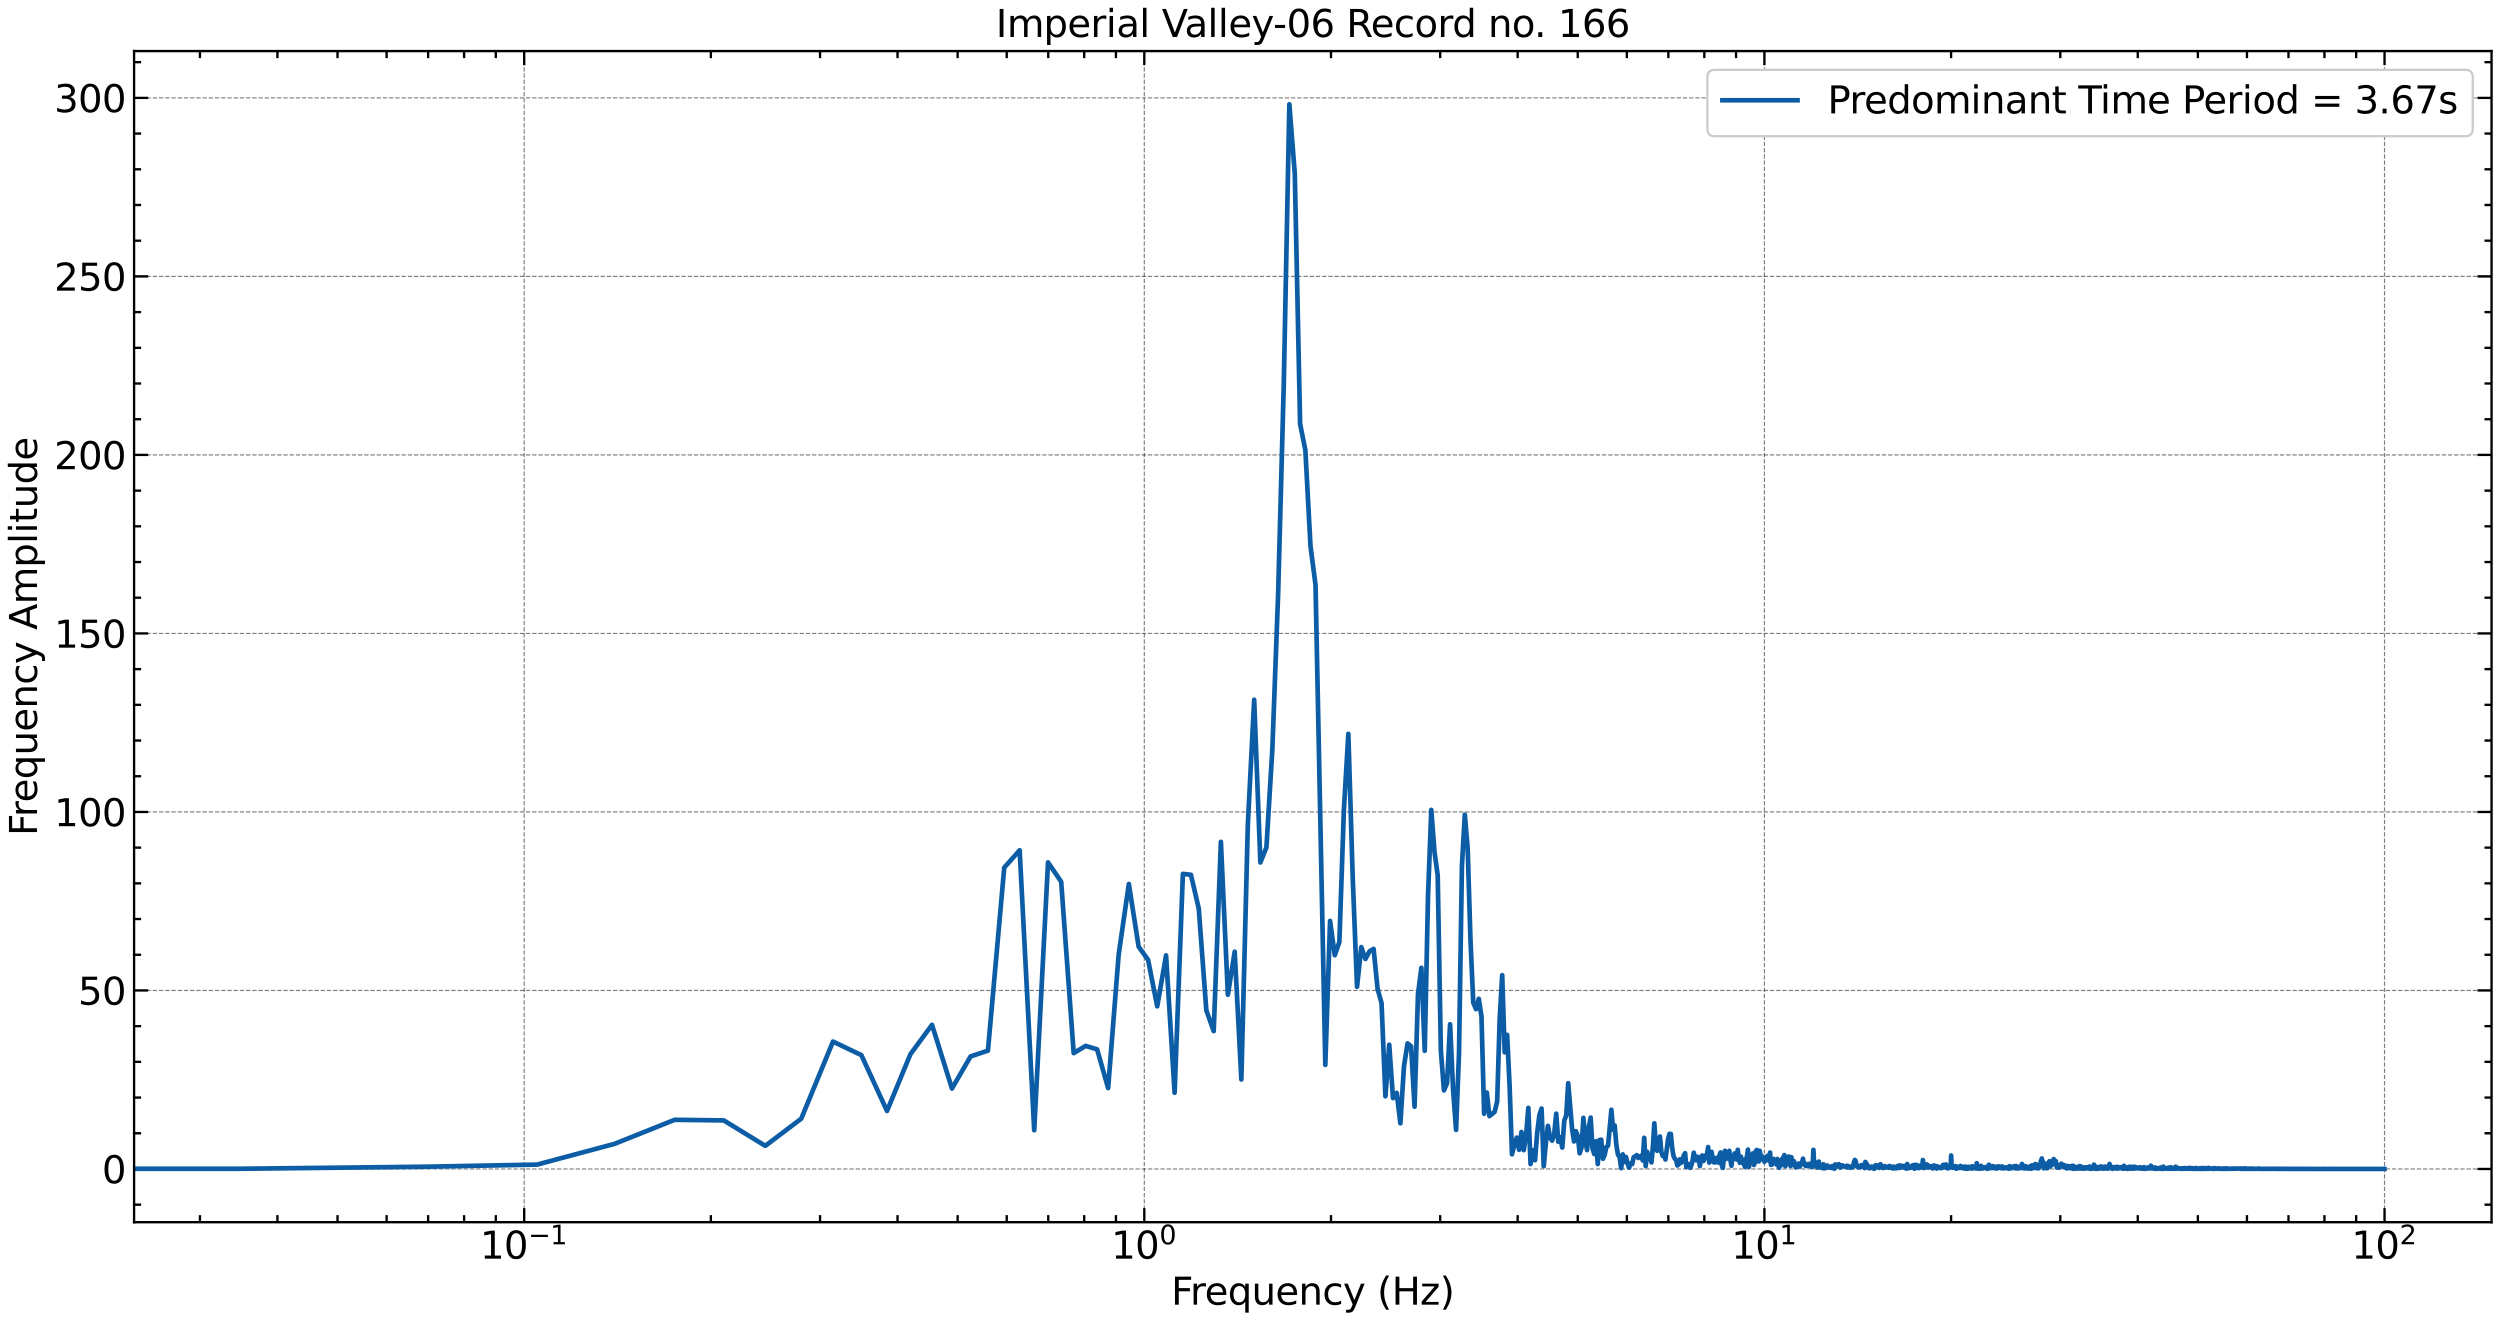 <?xml version="1.0" encoding="utf-8" standalone="no"?>
<!DOCTYPE svg PUBLIC "-//W3C//DTD SVG 1.1//EN"
  "http://www.w3.org/Graphics/SVG/1.1/DTD/svg11.dtd">
<svg xmlns:xlink="http://www.w3.org/1999/xlink" width="1065.125pt" height="562.788pt" viewBox="0 0 1065.125 562.788" xmlns="http://www.w3.org/2000/svg" version="1.1">
 <defs>
  <style type="text/css">*{stroke-linejoin: round; stroke-linecap: butt}</style>
 </defs>
 <g id="figure_1">
  <g id="patch_1">
   <path d="M 0 562.788 
L 1065.125 562.788 
L 1065.125 0 
L 0 0 
z
" style="fill: #ffffff"/>
  </g>
  <g id="axes_1">
   <g id="patch_2">
    <path d="M 57.125 520.717 
L 1061.525 520.717 
L 1061.525 21.758 
L 57.125 21.758 
z
" style="fill: #ffffff"/>
   </g>
   <g id="matplotlib.axis_1">
    <g id="xtick_1">
     <g id="line2d_1">
      <path d="M 223.331 520.717 
L 223.331 21.758 
" clip-path="url(#pb9427b69b6)" style="fill: none; stroke-dasharray: 1.85,0.8; stroke-dashoffset: 0; stroke: #000000; stroke-opacity: 0.5; stroke-width: 0.5"/>
     </g>
     <g id="line2d_2">
      <defs>
       <path id="m2e56b1d595" d="M 0 0 
L 0 -6 
" style="stroke: #000000"/>
      </defs>
      <g>
       <use xlink:href="#m2e56b1d595" x="223.331" y="520.717" style="stroke: #000000"/>
      </g>
     </g>
     <g id="line2d_3">
      <defs>
       <path id="m1870a55385" d="M 0 0 
L 0 6 
" style="stroke: #000000"/>
      </defs>
      <g>
       <use xlink:href="#m1870a55385" x="223.331" y="21.758" style="stroke: #000000"/>
      </g>
     </g>
     <g id="text_1">
      <!-- $\mathdefault{10^{-1}}$ -->
      <g transform="translate(204.531 536.375) scale(0.16 -0.16)">
       <defs>
        <path id="DejaVuSans-31" d="M 794 531 
L 1825 531 
L 1825 4091 
L 703 3866 
L 703 4441 
L 1819 4666 
L 2450 4666 
L 2450 531 
L 3481 531 
L 3481 0 
L 794 0 
L 794 531 
z
" transform="scale(0.016)"/>
        <path id="DejaVuSans-30" d="M 2034 4250 
Q 1547 4250 1301 3770 
Q 1056 3291 1056 2328 
Q 1056 1369 1301 889 
Q 1547 409 2034 409 
Q 2525 409 2770 889 
Q 3016 1369 3016 2328 
Q 3016 3291 2770 3770 
Q 2525 4250 2034 4250 
z
M 2034 4750 
Q 2819 4750 3233 4129 
Q 3647 3509 3647 2328 
Q 3647 1150 3233 529 
Q 2819 -91 2034 -91 
Q 1250 -91 836 529 
Q 422 1150 422 2328 
Q 422 3509 836 4129 
Q 1250 4750 2034 4750 
z
" transform="scale(0.016)"/>
        <path id="DejaVuSans-2212" d="M 678 2272 
L 4684 2272 
L 4684 1741 
L 678 1741 
L 678 2272 
z
" transform="scale(0.016)"/>
       </defs>
       <use xlink:href="#DejaVuSans-31" transform="translate(0 0.684)"/>
       <use xlink:href="#DejaVuSans-30" transform="translate(63.623 0.684)"/>
       <use xlink:href="#DejaVuSans-2212" transform="translate(128.203 38.966) scale(0.7)"/>
       <use xlink:href="#DejaVuSans-31" transform="translate(186.855 38.966) scale(0.7)"/>
      </g>
     </g>
    </g>
    <g id="xtick_2">
     <g id="line2d_4">
      <path d="M 487.531 520.717 
L 487.531 21.758 
" clip-path="url(#pb9427b69b6)" style="fill: none; stroke-dasharray: 1.85,0.8; stroke-dashoffset: 0; stroke: #000000; stroke-opacity: 0.5; stroke-width: 0.5"/>
     </g>
     <g id="line2d_5">
      <g>
       <use xlink:href="#m2e56b1d595" x="487.531" y="520.717" style="stroke: #000000"/>
      </g>
     </g>
     <g id="line2d_6">
      <g>
       <use xlink:href="#m1870a55385" x="487.531" y="21.758" style="stroke: #000000"/>
      </g>
     </g>
     <g id="text_2">
      <!-- $\mathdefault{10^{0}}$ -->
      <g transform="translate(473.451 536.375) scale(0.16 -0.16)">
       <use xlink:href="#DejaVuSans-31" transform="translate(0 0.766)"/>
       <use xlink:href="#DejaVuSans-30" transform="translate(63.623 0.766)"/>
       <use xlink:href="#DejaVuSans-30" transform="translate(128.203 39.047) scale(0.7)"/>
      </g>
     </g>
    </g>
    <g id="xtick_3">
     <g id="line2d_7">
      <path d="M 751.731 520.717 
L 751.731 21.758 
" clip-path="url(#pb9427b69b6)" style="fill: none; stroke-dasharray: 1.85,0.8; stroke-dashoffset: 0; stroke: #000000; stroke-opacity: 0.5; stroke-width: 0.5"/>
     </g>
     <g id="line2d_8">
      <g>
       <use xlink:href="#m2e56b1d595" x="751.731" y="520.717" style="stroke: #000000"/>
      </g>
     </g>
     <g id="line2d_9">
      <g>
       <use xlink:href="#m1870a55385" x="751.731" y="21.758" style="stroke: #000000"/>
      </g>
     </g>
     <g id="text_3">
      <!-- $\mathdefault{10^{1}}$ -->
      <g transform="translate(737.651 536.375) scale(0.16 -0.16)">
       <use xlink:href="#DejaVuSans-31" transform="translate(0 0.684)"/>
       <use xlink:href="#DejaVuSans-30" transform="translate(63.623 0.684)"/>
       <use xlink:href="#DejaVuSans-31" transform="translate(128.203 38.966) scale(0.7)"/>
      </g>
     </g>
    </g>
    <g id="xtick_4">
     <g id="line2d_10">
      <path d="M 1015.931 520.717 
L 1015.931 21.758 
" clip-path="url(#pb9427b69b6)" style="fill: none; stroke-dasharray: 1.85,0.8; stroke-dashoffset: 0; stroke: #000000; stroke-opacity: 0.5; stroke-width: 0.5"/>
     </g>
     <g id="line2d_11">
      <g>
       <use xlink:href="#m2e56b1d595" x="1015.931" y="520.717" style="stroke: #000000"/>
      </g>
     </g>
     <g id="line2d_12">
      <g>
       <use xlink:href="#m1870a55385" x="1015.931" y="21.758" style="stroke: #000000"/>
      </g>
     </g>
     <g id="text_4">
      <!-- $\mathdefault{10^{2}}$ -->
      <g transform="translate(1001.851 536.375) scale(0.16 -0.16)">
       <defs>
        <path id="DejaVuSans-32" d="M 1228 531 
L 3431 531 
L 3431 0 
L 469 0 
L 469 531 
Q 828 903 1448 1529 
Q 2069 2156 2228 2338 
Q 2531 2678 2651 2914 
Q 2772 3150 2772 3378 
Q 2772 3750 2511 3984 
Q 2250 4219 1831 4219 
Q 1534 4219 1204 4116 
Q 875 4013 500 3803 
L 500 4441 
Q 881 4594 1212 4672 
Q 1544 4750 1819 4750 
Q 2544 4750 2975 4387 
Q 3406 4025 3406 3419 
Q 3406 3131 3298 2873 
Q 3191 2616 2906 2266 
Q 2828 2175 2409 1742 
Q 1991 1309 1228 531 
z
" transform="scale(0.016)"/>
       </defs>
       <use xlink:href="#DejaVuSans-31" transform="translate(0 0.766)"/>
       <use xlink:href="#DejaVuSans-30" transform="translate(63.623 0.766)"/>
       <use xlink:href="#DejaVuSans-32" transform="translate(128.203 39.047) scale(0.7)"/>
      </g>
     </g>
    </g>
    <g id="xtick_5">
     <g id="line2d_13">
      <defs>
       <path id="m1c21d48f8b" d="M 0 0 
L 0 -3 
" style="stroke: #000000"/>
      </defs>
      <g>
       <use xlink:href="#m1c21d48f8b" x="85.187" y="520.717" style="stroke: #000000"/>
      </g>
     </g>
     <g id="line2d_14">
      <defs>
       <path id="m329b91d0bd" d="M 0 0 
L 0 3 
" style="stroke: #000000"/>
      </defs>
      <g>
       <use xlink:href="#m329b91d0bd" x="85.187" y="21.758" style="stroke: #000000"/>
      </g>
     </g>
    </g>
    <g id="xtick_6">
     <g id="line2d_15">
      <g>
       <use xlink:href="#m1c21d48f8b" x="118.196" y="520.717" style="stroke: #000000"/>
      </g>
     </g>
     <g id="line2d_16">
      <g>
       <use xlink:href="#m329b91d0bd" x="118.196" y="21.758" style="stroke: #000000"/>
      </g>
     </g>
    </g>
    <g id="xtick_7">
     <g id="line2d_17">
      <g>
       <use xlink:href="#m1c21d48f8b" x="143.799" y="520.717" style="stroke: #000000"/>
      </g>
     </g>
     <g id="line2d_18">
      <g>
       <use xlink:href="#m329b91d0bd" x="143.799" y="21.758" style="stroke: #000000"/>
      </g>
     </g>
    </g>
    <g id="xtick_8">
     <g id="line2d_19">
      <g>
       <use xlink:href="#m1c21d48f8b" x="164.719" y="520.717" style="stroke: #000000"/>
      </g>
     </g>
     <g id="line2d_20">
      <g>
       <use xlink:href="#m329b91d0bd" x="164.719" y="21.758" style="stroke: #000000"/>
      </g>
     </g>
    </g>
    <g id="xtick_9">
     <g id="line2d_21">
      <g>
       <use xlink:href="#m1c21d48f8b" x="182.406" y="520.717" style="stroke: #000000"/>
      </g>
     </g>
     <g id="line2d_22">
      <g>
       <use xlink:href="#m329b91d0bd" x="182.406" y="21.758" style="stroke: #000000"/>
      </g>
     </g>
    </g>
    <g id="xtick_10">
     <g id="line2d_23">
      <g>
       <use xlink:href="#m1c21d48f8b" x="197.728" y="520.717" style="stroke: #000000"/>
      </g>
     </g>
     <g id="line2d_24">
      <g>
       <use xlink:href="#m329b91d0bd" x="197.728" y="21.758" style="stroke: #000000"/>
      </g>
     </g>
    </g>
    <g id="xtick_11">
     <g id="line2d_25">
      <g>
       <use xlink:href="#m1c21d48f8b" x="211.242" y="520.717" style="stroke: #000000"/>
      </g>
     </g>
     <g id="line2d_26">
      <g>
       <use xlink:href="#m329b91d0bd" x="211.242" y="21.758" style="stroke: #000000"/>
      </g>
     </g>
    </g>
    <g id="xtick_12">
     <g id="line2d_27">
      <g>
       <use xlink:href="#m1c21d48f8b" x="302.863" y="520.717" style="stroke: #000000"/>
      </g>
     </g>
     <g id="line2d_28">
      <g>
       <use xlink:href="#m329b91d0bd" x="302.863" y="21.758" style="stroke: #000000"/>
      </g>
     </g>
    </g>
    <g id="xtick_13">
     <g id="line2d_29">
      <g>
       <use xlink:href="#m1c21d48f8b" x="349.387" y="520.717" style="stroke: #000000"/>
      </g>
     </g>
     <g id="line2d_30">
      <g>
       <use xlink:href="#m329b91d0bd" x="349.387" y="21.758" style="stroke: #000000"/>
      </g>
     </g>
    </g>
    <g id="xtick_14">
     <g id="line2d_31">
      <g>
       <use xlink:href="#m1c21d48f8b" x="382.395" y="520.717" style="stroke: #000000"/>
      </g>
     </g>
     <g id="line2d_32">
      <g>
       <use xlink:href="#m329b91d0bd" x="382.395" y="21.758" style="stroke: #000000"/>
      </g>
     </g>
    </g>
    <g id="xtick_15">
     <g id="line2d_33">
      <g>
       <use xlink:href="#m1c21d48f8b" x="407.999" y="520.717" style="stroke: #000000"/>
      </g>
     </g>
     <g id="line2d_34">
      <g>
       <use xlink:href="#m329b91d0bd" x="407.999" y="21.758" style="stroke: #000000"/>
      </g>
     </g>
    </g>
    <g id="xtick_16">
     <g id="line2d_35">
      <g>
       <use xlink:href="#m1c21d48f8b" x="428.919" y="520.717" style="stroke: #000000"/>
      </g>
     </g>
     <g id="line2d_36">
      <g>
       <use xlink:href="#m329b91d0bd" x="428.919" y="21.758" style="stroke: #000000"/>
      </g>
     </g>
    </g>
    <g id="xtick_17">
     <g id="line2d_37">
      <g>
       <use xlink:href="#m1c21d48f8b" x="446.606" y="520.717" style="stroke: #000000"/>
      </g>
     </g>
     <g id="line2d_38">
      <g>
       <use xlink:href="#m329b91d0bd" x="446.606" y="21.758" style="stroke: #000000"/>
      </g>
     </g>
    </g>
    <g id="xtick_18">
     <g id="line2d_39">
      <g>
       <use xlink:href="#m1c21d48f8b" x="461.927" y="520.717" style="stroke: #000000"/>
      </g>
     </g>
     <g id="line2d_40">
      <g>
       <use xlink:href="#m329b91d0bd" x="461.927" y="21.758" style="stroke: #000000"/>
      </g>
     </g>
    </g>
    <g id="xtick_19">
     <g id="line2d_41">
      <g>
       <use xlink:href="#m1c21d48f8b" x="475.442" y="520.717" style="stroke: #000000"/>
      </g>
     </g>
     <g id="line2d_42">
      <g>
       <use xlink:href="#m329b91d0bd" x="475.442" y="21.758" style="stroke: #000000"/>
      </g>
     </g>
    </g>
    <g id="xtick_20">
     <g id="line2d_43">
      <g>
       <use xlink:href="#m1c21d48f8b" x="567.063" y="520.717" style="stroke: #000000"/>
      </g>
     </g>
     <g id="line2d_44">
      <g>
       <use xlink:href="#m329b91d0bd" x="567.063" y="21.758" style="stroke: #000000"/>
      </g>
     </g>
    </g>
    <g id="xtick_21">
     <g id="line2d_45">
      <g>
       <use xlink:href="#m1c21d48f8b" x="613.586" y="520.717" style="stroke: #000000"/>
      </g>
     </g>
     <g id="line2d_46">
      <g>
       <use xlink:href="#m329b91d0bd" x="613.586" y="21.758" style="stroke: #000000"/>
      </g>
     </g>
    </g>
    <g id="xtick_22">
     <g id="line2d_47">
      <g>
       <use xlink:href="#m1c21d48f8b" x="646.595" y="520.717" style="stroke: #000000"/>
      </g>
     </g>
     <g id="line2d_48">
      <g>
       <use xlink:href="#m329b91d0bd" x="646.595" y="21.758" style="stroke: #000000"/>
      </g>
     </g>
    </g>
    <g id="xtick_23">
     <g id="line2d_49">
      <g>
       <use xlink:href="#m1c21d48f8b" x="672.199" y="520.717" style="stroke: #000000"/>
      </g>
     </g>
     <g id="line2d_50">
      <g>
       <use xlink:href="#m329b91d0bd" x="672.199" y="21.758" style="stroke: #000000"/>
      </g>
     </g>
    </g>
    <g id="xtick_24">
     <g id="line2d_51">
      <g>
       <use xlink:href="#m1c21d48f8b" x="693.118" y="520.717" style="stroke: #000000"/>
      </g>
     </g>
     <g id="line2d_52">
      <g>
       <use xlink:href="#m329b91d0bd" x="693.118" y="21.758" style="stroke: #000000"/>
      </g>
     </g>
    </g>
    <g id="xtick_25">
     <g id="line2d_53">
      <g>
       <use xlink:href="#m1c21d48f8b" x="710.806" y="520.717" style="stroke: #000000"/>
      </g>
     </g>
     <g id="line2d_54">
      <g>
       <use xlink:href="#m329b91d0bd" x="710.806" y="21.758" style="stroke: #000000"/>
      </g>
     </g>
    </g>
    <g id="xtick_26">
     <g id="line2d_55">
      <g>
       <use xlink:href="#m1c21d48f8b" x="726.127" y="520.717" style="stroke: #000000"/>
      </g>
     </g>
     <g id="line2d_56">
      <g>
       <use xlink:href="#m329b91d0bd" x="726.127" y="21.758" style="stroke: #000000"/>
      </g>
     </g>
    </g>
    <g id="xtick_27">
     <g id="line2d_57">
      <g>
       <use xlink:href="#m1c21d48f8b" x="739.642" y="520.717" style="stroke: #000000"/>
      </g>
     </g>
     <g id="line2d_58">
      <g>
       <use xlink:href="#m329b91d0bd" x="739.642" y="21.758" style="stroke: #000000"/>
      </g>
     </g>
    </g>
    <g id="xtick_28">
     <g id="line2d_59">
      <g>
       <use xlink:href="#m1c21d48f8b" x="831.263" y="520.717" style="stroke: #000000"/>
      </g>
     </g>
     <g id="line2d_60">
      <g>
       <use xlink:href="#m329b91d0bd" x="831.263" y="21.758" style="stroke: #000000"/>
      </g>
     </g>
    </g>
    <g id="xtick_29">
     <g id="line2d_61">
      <g>
       <use xlink:href="#m1c21d48f8b" x="877.786" y="520.717" style="stroke: #000000"/>
      </g>
     </g>
     <g id="line2d_62">
      <g>
       <use xlink:href="#m329b91d0bd" x="877.786" y="21.758" style="stroke: #000000"/>
      </g>
     </g>
    </g>
    <g id="xtick_30">
     <g id="line2d_63">
      <g>
       <use xlink:href="#m1c21d48f8b" x="910.795" y="520.717" style="stroke: #000000"/>
      </g>
     </g>
     <g id="line2d_64">
      <g>
       <use xlink:href="#m329b91d0bd" x="910.795" y="21.758" style="stroke: #000000"/>
      </g>
     </g>
    </g>
    <g id="xtick_31">
     <g id="line2d_65">
      <g>
       <use xlink:href="#m1c21d48f8b" x="936.399" y="520.717" style="stroke: #000000"/>
      </g>
     </g>
     <g id="line2d_66">
      <g>
       <use xlink:href="#m329b91d0bd" x="936.399" y="21.758" style="stroke: #000000"/>
      </g>
     </g>
    </g>
    <g id="xtick_32">
     <g id="line2d_67">
      <g>
       <use xlink:href="#m1c21d48f8b" x="957.318" y="520.717" style="stroke: #000000"/>
      </g>
     </g>
     <g id="line2d_68">
      <g>
       <use xlink:href="#m329b91d0bd" x="957.318" y="21.758" style="stroke: #000000"/>
      </g>
     </g>
    </g>
    <g id="xtick_33">
     <g id="line2d_69">
      <g>
       <use xlink:href="#m1c21d48f8b" x="975.006" y="520.717" style="stroke: #000000"/>
      </g>
     </g>
     <g id="line2d_70">
      <g>
       <use xlink:href="#m329b91d0bd" x="975.006" y="21.758" style="stroke: #000000"/>
      </g>
     </g>
    </g>
    <g id="xtick_34">
     <g id="line2d_71">
      <g>
       <use xlink:href="#m1c21d48f8b" x="990.327" y="520.717" style="stroke: #000000"/>
      </g>
     </g>
     <g id="line2d_72">
      <g>
       <use xlink:href="#m329b91d0bd" x="990.327" y="21.758" style="stroke: #000000"/>
      </g>
     </g>
    </g>
    <g id="xtick_35">
     <g id="line2d_73">
      <g>
       <use xlink:href="#m1c21d48f8b" x="1003.842" y="520.717" style="stroke: #000000"/>
      </g>
     </g>
     <g id="line2d_74">
      <g>
       <use xlink:href="#m329b91d0bd" x="1003.842" y="21.758" style="stroke: #000000"/>
      </g>
     </g>
    </g>
    <g id="text_5">
     <!-- Frequency (Hz) -->
     <g transform="translate(498.998 555.86) scale(0.16 -0.16)">
      <defs>
       <path id="DejaVuSans-46" d="M 628 4666 
L 3309 4666 
L 3309 4134 
L 1259 4134 
L 1259 2759 
L 3109 2759 
L 3109 2228 
L 1259 2228 
L 1259 0 
L 628 0 
L 628 4666 
z
" transform="scale(0.016)"/>
       <path id="DejaVuSans-72" d="M 2631 2963 
Q 2534 3019 2420 3045 
Q 2306 3072 2169 3072 
Q 1681 3072 1420 2755 
Q 1159 2438 1159 1844 
L 1159 0 
L 581 0 
L 581 3500 
L 1159 3500 
L 1159 2956 
Q 1341 3275 1631 3429 
Q 1922 3584 2338 3584 
Q 2397 3584 2469 3576 
Q 2541 3569 2628 3553 
L 2631 2963 
z
" transform="scale(0.016)"/>
       <path id="DejaVuSans-65" d="M 3597 1894 
L 3597 1613 
L 953 1613 
Q 991 1019 1311 708 
Q 1631 397 2203 397 
Q 2534 397 2845 478 
Q 3156 559 3463 722 
L 3463 178 
Q 3153 47 2828 -22 
Q 2503 -91 2169 -91 
Q 1331 -91 842 396 
Q 353 884 353 1716 
Q 353 2575 817 3079 
Q 1281 3584 2069 3584 
Q 2775 3584 3186 3129 
Q 3597 2675 3597 1894 
z
M 3022 2063 
Q 3016 2534 2758 2815 
Q 2500 3097 2075 3097 
Q 1594 3097 1305 2825 
Q 1016 2553 972 2059 
L 3022 2063 
z
" transform="scale(0.016)"/>
       <path id="DejaVuSans-71" d="M 947 1747 
Q 947 1113 1208 752 
Q 1469 391 1925 391 
Q 2381 391 2643 752 
Q 2906 1113 2906 1747 
Q 2906 2381 2643 2742 
Q 2381 3103 1925 3103 
Q 1469 3103 1208 2742 
Q 947 2381 947 1747 
z
M 2906 525 
Q 2725 213 2448 61 
Q 2172 -91 1784 -91 
Q 1150 -91 751 415 
Q 353 922 353 1747 
Q 353 2572 751 3078 
Q 1150 3584 1784 3584 
Q 2172 3584 2448 3432 
Q 2725 3281 2906 2969 
L 2906 3500 
L 3481 3500 
L 3481 -1331 
L 2906 -1331 
L 2906 525 
z
" transform="scale(0.016)"/>
       <path id="DejaVuSans-75" d="M 544 1381 
L 544 3500 
L 1119 3500 
L 1119 1403 
Q 1119 906 1312 657 
Q 1506 409 1894 409 
Q 2359 409 2629 706 
Q 2900 1003 2900 1516 
L 2900 3500 
L 3475 3500 
L 3475 0 
L 2900 0 
L 2900 538 
Q 2691 219 2414 64 
Q 2138 -91 1772 -91 
Q 1169 -91 856 284 
Q 544 659 544 1381 
z
M 1991 3584 
L 1991 3584 
z
" transform="scale(0.016)"/>
       <path id="DejaVuSans-6e" d="M 3513 2113 
L 3513 0 
L 2938 0 
L 2938 2094 
Q 2938 2591 2744 2837 
Q 2550 3084 2163 3084 
Q 1697 3084 1428 2787 
Q 1159 2491 1159 1978 
L 1159 0 
L 581 0 
L 581 3500 
L 1159 3500 
L 1159 2956 
Q 1366 3272 1645 3428 
Q 1925 3584 2291 3584 
Q 2894 3584 3203 3211 
Q 3513 2838 3513 2113 
z
" transform="scale(0.016)"/>
       <path id="DejaVuSans-63" d="M 3122 3366 
L 3122 2828 
Q 2878 2963 2633 3030 
Q 2388 3097 2138 3097 
Q 1578 3097 1268 2742 
Q 959 2388 959 1747 
Q 959 1106 1268 751 
Q 1578 397 2138 397 
Q 2388 397 2633 464 
Q 2878 531 3122 666 
L 3122 134 
Q 2881 22 2623 -34 
Q 2366 -91 2075 -91 
Q 1284 -91 818 406 
Q 353 903 353 1747 
Q 353 2603 823 3093 
Q 1294 3584 2113 3584 
Q 2378 3584 2631 3529 
Q 2884 3475 3122 3366 
z
" transform="scale(0.016)"/>
       <path id="DejaVuSans-79" d="M 2059 -325 
Q 1816 -950 1584 -1140 
Q 1353 -1331 966 -1331 
L 506 -1331 
L 506 -850 
L 844 -850 
Q 1081 -850 1212 -737 
Q 1344 -625 1503 -206 
L 1606 56 
L 191 3500 
L 800 3500 
L 1894 763 
L 2988 3500 
L 3597 3500 
L 2059 -325 
z
" transform="scale(0.016)"/>
       <path id="DejaVuSans-20" transform="scale(0.016)"/>
       <path id="DejaVuSans-28" d="M 1984 4856 
Q 1566 4138 1362 3434 
Q 1159 2731 1159 2009 
Q 1159 1288 1364 580 
Q 1569 -128 1984 -844 
L 1484 -844 
Q 1016 -109 783 600 
Q 550 1309 550 2009 
Q 550 2706 781 3412 
Q 1013 4119 1484 4856 
L 1984 4856 
z
" transform="scale(0.016)"/>
       <path id="DejaVuSans-48" d="M 628 4666 
L 1259 4666 
L 1259 2753 
L 3553 2753 
L 3553 4666 
L 4184 4666 
L 4184 0 
L 3553 0 
L 3553 2222 
L 1259 2222 
L 1259 0 
L 628 0 
L 628 4666 
z
" transform="scale(0.016)"/>
       <path id="DejaVuSans-7a" d="M 353 3500 
L 3084 3500 
L 3084 2975 
L 922 459 
L 3084 459 
L 3084 0 
L 275 0 
L 275 525 
L 2438 3041 
L 353 3041 
L 353 3500 
z
" transform="scale(0.016)"/>
       <path id="DejaVuSans-29" d="M 513 4856 
L 1013 4856 
Q 1481 4119 1714 3412 
Q 1947 2706 1947 2009 
Q 1947 1309 1714 600 
Q 1481 -109 1013 -844 
L 513 -844 
Q 928 -128 1133 580 
Q 1338 1288 1338 2009 
Q 1338 2731 1133 3434 
Q 928 4138 513 4856 
z
" transform="scale(0.016)"/>
      </defs>
      <use xlink:href="#DejaVuSans-46"/>
      <use xlink:href="#DejaVuSans-72" x="50.27"/>
      <use xlink:href="#DejaVuSans-65" x="89.133"/>
      <use xlink:href="#DejaVuSans-71" x="150.656"/>
      <use xlink:href="#DejaVuSans-75" x="214.133"/>
      <use xlink:href="#DejaVuSans-65" x="277.512"/>
      <use xlink:href="#DejaVuSans-6e" x="339.035"/>
      <use xlink:href="#DejaVuSans-63" x="402.414"/>
      <use xlink:href="#DejaVuSans-79" x="457.395"/>
      <use xlink:href="#DejaVuSans-20" x="516.574"/>
      <use xlink:href="#DejaVuSans-28" x="548.361"/>
      <use xlink:href="#DejaVuSans-48" x="587.375"/>
      <use xlink:href="#DejaVuSans-7a" x="662.57"/>
      <use xlink:href="#DejaVuSans-29" x="715.061"/>
     </g>
    </g>
   </g>
   <g id="matplotlib.axis_2">
    <g id="ytick_1">
     <g id="line2d_75">
      <path d="M 57.125 498.038 
L 1061.525 498.038 
" clip-path="url(#pb9427b69b6)" style="fill: none; stroke-dasharray: 1.85,0.8; stroke-dashoffset: 0; stroke: #000000; stroke-opacity: 0.5; stroke-width: 0.5"/>
     </g>
     <g id="line2d_76">
      <defs>
       <path id="mab33e3a59a" d="M 0 0 
L 6 0 
" style="stroke: #000000"/>
      </defs>
      <g>
       <use xlink:href="#mab33e3a59a" x="57.125" y="498.038" style="stroke: #000000"/>
      </g>
     </g>
     <g id="line2d_77">
      <defs>
       <path id="m463fe3abf0" d="M 0 0 
L -6 0 
" style="stroke: #000000"/>
      </defs>
      <g>
       <use xlink:href="#m463fe3abf0" x="1061.525" y="498.038" style="stroke: #000000"/>
      </g>
     </g>
     <g id="text_6">
      <!-- 0 -->
      <g transform="translate(43.445 504.116) scale(0.16 -0.16)">
       <use xlink:href="#DejaVuSans-30"/>
      </g>
     </g>
    </g>
    <g id="ytick_2">
     <g id="line2d_78">
      <path d="M 57.125 421.983 
L 1061.525 421.983 
" clip-path="url(#pb9427b69b6)" style="fill: none; stroke-dasharray: 1.85,0.8; stroke-dashoffset: 0; stroke: #000000; stroke-opacity: 0.5; stroke-width: 0.5"/>
     </g>
     <g id="line2d_79">
      <g>
       <use xlink:href="#mab33e3a59a" x="57.125" y="421.983" style="stroke: #000000"/>
      </g>
     </g>
     <g id="line2d_80">
      <g>
       <use xlink:href="#m463fe3abf0" x="1061.525" y="421.983" style="stroke: #000000"/>
      </g>
     </g>
     <g id="text_7">
      <!-- 50 -->
      <g transform="translate(33.265 428.061) scale(0.16 -0.16)">
       <defs>
        <path id="DejaVuSans-35" d="M 691 4666 
L 3169 4666 
L 3169 4134 
L 1269 4134 
L 1269 2991 
Q 1406 3038 1543 3061 
Q 1681 3084 1819 3084 
Q 2600 3084 3056 2656 
Q 3513 2228 3513 1497 
Q 3513 744 3044 326 
Q 2575 -91 1722 -91 
Q 1428 -91 1123 -41 
Q 819 9 494 109 
L 494 744 
Q 775 591 1075 516 
Q 1375 441 1709 441 
Q 2250 441 2565 725 
Q 2881 1009 2881 1497 
Q 2881 1984 2565 2268 
Q 2250 2553 1709 2553 
Q 1456 2553 1204 2497 
Q 953 2441 691 2322 
L 691 4666 
z
" transform="scale(0.016)"/>
       </defs>
       <use xlink:href="#DejaVuSans-35"/>
       <use xlink:href="#DejaVuSans-30" x="63.623"/>
      </g>
     </g>
    </g>
    <g id="ytick_3">
     <g id="line2d_81">
      <path d="M 57.125 345.928 
L 1061.525 345.928 
" clip-path="url(#pb9427b69b6)" style="fill: none; stroke-dasharray: 1.85,0.8; stroke-dashoffset: 0; stroke: #000000; stroke-opacity: 0.5; stroke-width: 0.5"/>
     </g>
     <g id="line2d_82">
      <g>
       <use xlink:href="#mab33e3a59a" x="57.125" y="345.928" style="stroke: #000000"/>
      </g>
     </g>
     <g id="line2d_83">
      <g>
       <use xlink:href="#m463fe3abf0" x="1061.525" y="345.928" style="stroke: #000000"/>
      </g>
     </g>
     <g id="text_8">
      <!-- 100 -->
      <g transform="translate(23.085 352.006) scale(0.16 -0.16)">
       <use xlink:href="#DejaVuSans-31"/>
       <use xlink:href="#DejaVuSans-30" x="63.623"/>
       <use xlink:href="#DejaVuSans-30" x="127.246"/>
      </g>
     </g>
    </g>
    <g id="ytick_4">
     <g id="line2d_84">
      <path d="M 57.125 269.872 
L 1061.525 269.872 
" clip-path="url(#pb9427b69b6)" style="fill: none; stroke-dasharray: 1.85,0.8; stroke-dashoffset: 0; stroke: #000000; stroke-opacity: 0.5; stroke-width: 0.5"/>
     </g>
     <g id="line2d_85">
      <g>
       <use xlink:href="#mab33e3a59a" x="57.125" y="269.872" style="stroke: #000000"/>
      </g>
     </g>
     <g id="line2d_86">
      <g>
       <use xlink:href="#m463fe3abf0" x="1061.525" y="269.872" style="stroke: #000000"/>
      </g>
     </g>
     <g id="text_9">
      <!-- 150 -->
      <g transform="translate(23.085 275.951) scale(0.16 -0.16)">
       <use xlink:href="#DejaVuSans-31"/>
       <use xlink:href="#DejaVuSans-35" x="63.623"/>
       <use xlink:href="#DejaVuSans-30" x="127.246"/>
      </g>
     </g>
    </g>
    <g id="ytick_5">
     <g id="line2d_87">
      <path d="M 57.125 193.817 
L 1061.525 193.817 
" clip-path="url(#pb9427b69b6)" style="fill: none; stroke-dasharray: 1.85,0.8; stroke-dashoffset: 0; stroke: #000000; stroke-opacity: 0.5; stroke-width: 0.5"/>
     </g>
     <g id="line2d_88">
      <g>
       <use xlink:href="#mab33e3a59a" x="57.125" y="193.817" style="stroke: #000000"/>
      </g>
     </g>
     <g id="line2d_89">
      <g>
       <use xlink:href="#m463fe3abf0" x="1061.525" y="193.817" style="stroke: #000000"/>
      </g>
     </g>
     <g id="text_10">
      <!-- 200 -->
      <g transform="translate(23.085 199.896) scale(0.16 -0.16)">
       <use xlink:href="#DejaVuSans-32"/>
       <use xlink:href="#DejaVuSans-30" x="63.623"/>
       <use xlink:href="#DejaVuSans-30" x="127.246"/>
      </g>
     </g>
    </g>
    <g id="ytick_6">
     <g id="line2d_90">
      <path d="M 57.125 117.762 
L 1061.525 117.762 
" clip-path="url(#pb9427b69b6)" style="fill: none; stroke-dasharray: 1.85,0.8; stroke-dashoffset: 0; stroke: #000000; stroke-opacity: 0.5; stroke-width: 0.5"/>
     </g>
     <g id="line2d_91">
      <g>
       <use xlink:href="#mab33e3a59a" x="57.125" y="117.762" style="stroke: #000000"/>
      </g>
     </g>
     <g id="line2d_92">
      <g>
       <use xlink:href="#m463fe3abf0" x="1061.525" y="117.762" style="stroke: #000000"/>
      </g>
     </g>
     <g id="text_11">
      <!-- 250 -->
      <g transform="translate(23.085 123.841) scale(0.16 -0.16)">
       <use xlink:href="#DejaVuSans-32"/>
       <use xlink:href="#DejaVuSans-35" x="63.623"/>
       <use xlink:href="#DejaVuSans-30" x="127.246"/>
      </g>
     </g>
    </g>
    <g id="ytick_7">
     <g id="line2d_93">
      <path d="M 57.125 41.707 
L 1061.525 41.707 
" clip-path="url(#pb9427b69b6)" style="fill: none; stroke-dasharray: 1.85,0.8; stroke-dashoffset: 0; stroke: #000000; stroke-opacity: 0.5; stroke-width: 0.5"/>
     </g>
     <g id="line2d_94">
      <g>
       <use xlink:href="#mab33e3a59a" x="57.125" y="41.707" style="stroke: #000000"/>
      </g>
     </g>
     <g id="line2d_95">
      <g>
       <use xlink:href="#m463fe3abf0" x="1061.525" y="41.707" style="stroke: #000000"/>
      </g>
     </g>
     <g id="text_12">
      <!-- 300 -->
      <g transform="translate(23.085 47.786) scale(0.16 -0.16)">
       <defs>
        <path id="DejaVuSans-33" d="M 2597 2516 
Q 3050 2419 3304 2112 
Q 3559 1806 3559 1356 
Q 3559 666 3084 287 
Q 2609 -91 1734 -91 
Q 1441 -91 1130 -33 
Q 819 25 488 141 
L 488 750 
Q 750 597 1062 519 
Q 1375 441 1716 441 
Q 2309 441 2620 675 
Q 2931 909 2931 1356 
Q 2931 1769 2642 2001 
Q 2353 2234 1838 2234 
L 1294 2234 
L 1294 2753 
L 1863 2753 
Q 2328 2753 2575 2939 
Q 2822 3125 2822 3475 
Q 2822 3834 2567 4026 
Q 2313 4219 1838 4219 
Q 1578 4219 1281 4162 
Q 984 4106 628 3988 
L 628 4550 
Q 988 4650 1302 4700 
Q 1616 4750 1894 4750 
Q 2613 4750 3031 4423 
Q 3450 4097 3450 3541 
Q 3450 3153 3228 2886 
Q 3006 2619 2597 2516 
z
" transform="scale(0.016)"/>
       </defs>
       <use xlink:href="#DejaVuSans-33"/>
       <use xlink:href="#DejaVuSans-30" x="63.623"/>
       <use xlink:href="#DejaVuSans-30" x="127.246"/>
      </g>
     </g>
    </g>
    <g id="ytick_8">
     <g id="line2d_96">
      <defs>
       <path id="md6bb999f25" d="M 0 0 
L 3 0 
" style="stroke: #000000"/>
      </defs>
      <g>
       <use xlink:href="#md6bb999f25" x="57.125" y="513.249" style="stroke: #000000"/>
      </g>
     </g>
     <g id="line2d_97">
      <defs>
       <path id="m83f57d84c3" d="M 0 0 
L -3 0 
" style="stroke: #000000"/>
      </defs>
      <g>
       <use xlink:href="#m83f57d84c3" x="1061.525" y="513.249" style="stroke: #000000"/>
      </g>
     </g>
    </g>
    <g id="ytick_9">
     <g id="line2d_98">
      <g>
       <use xlink:href="#md6bb999f25" x="57.125" y="482.827" style="stroke: #000000"/>
      </g>
     </g>
     <g id="line2d_99">
      <g>
       <use xlink:href="#m83f57d84c3" x="1061.525" y="482.827" style="stroke: #000000"/>
      </g>
     </g>
    </g>
    <g id="ytick_10">
     <g id="line2d_100">
      <g>
       <use xlink:href="#md6bb999f25" x="57.125" y="467.616" style="stroke: #000000"/>
      </g>
     </g>
     <g id="line2d_101">
      <g>
       <use xlink:href="#m83f57d84c3" x="1061.525" y="467.616" style="stroke: #000000"/>
      </g>
     </g>
    </g>
    <g id="ytick_11">
     <g id="line2d_102">
      <g>
       <use xlink:href="#md6bb999f25" x="57.125" y="452.405" style="stroke: #000000"/>
      </g>
     </g>
     <g id="line2d_103">
      <g>
       <use xlink:href="#m83f57d84c3" x="1061.525" y="452.405" style="stroke: #000000"/>
      </g>
     </g>
    </g>
    <g id="ytick_12">
     <g id="line2d_104">
      <g>
       <use xlink:href="#md6bb999f25" x="57.125" y="437.194" style="stroke: #000000"/>
      </g>
     </g>
     <g id="line2d_105">
      <g>
       <use xlink:href="#m83f57d84c3" x="1061.525" y="437.194" style="stroke: #000000"/>
      </g>
     </g>
    </g>
    <g id="ytick_13">
     <g id="line2d_106">
      <g>
       <use xlink:href="#md6bb999f25" x="57.125" y="406.772" style="stroke: #000000"/>
      </g>
     </g>
     <g id="line2d_107">
      <g>
       <use xlink:href="#m83f57d84c3" x="1061.525" y="406.772" style="stroke: #000000"/>
      </g>
     </g>
    </g>
    <g id="ytick_14">
     <g id="line2d_108">
      <g>
       <use xlink:href="#md6bb999f25" x="57.125" y="391.561" style="stroke: #000000"/>
      </g>
     </g>
     <g id="line2d_109">
      <g>
       <use xlink:href="#m83f57d84c3" x="1061.525" y="391.561" style="stroke: #000000"/>
      </g>
     </g>
    </g>
    <g id="ytick_15">
     <g id="line2d_110">
      <g>
       <use xlink:href="#md6bb999f25" x="57.125" y="376.35" style="stroke: #000000"/>
      </g>
     </g>
     <g id="line2d_111">
      <g>
       <use xlink:href="#m83f57d84c3" x="1061.525" y="376.35" style="stroke: #000000"/>
      </g>
     </g>
    </g>
    <g id="ytick_16">
     <g id="line2d_112">
      <g>
       <use xlink:href="#md6bb999f25" x="57.125" y="361.139" style="stroke: #000000"/>
      </g>
     </g>
     <g id="line2d_113">
      <g>
       <use xlink:href="#m83f57d84c3" x="1061.525" y="361.139" style="stroke: #000000"/>
      </g>
     </g>
    </g>
    <g id="ytick_17">
     <g id="line2d_114">
      <g>
       <use xlink:href="#md6bb999f25" x="57.125" y="330.717" style="stroke: #000000"/>
      </g>
     </g>
     <g id="line2d_115">
      <g>
       <use xlink:href="#m83f57d84c3" x="1061.525" y="330.717" style="stroke: #000000"/>
      </g>
     </g>
    </g>
    <g id="ytick_18">
     <g id="line2d_116">
      <g>
       <use xlink:href="#md6bb999f25" x="57.125" y="315.505" style="stroke: #000000"/>
      </g>
     </g>
     <g id="line2d_117">
      <g>
       <use xlink:href="#m83f57d84c3" x="1061.525" y="315.505" style="stroke: #000000"/>
      </g>
     </g>
    </g>
    <g id="ytick_19">
     <g id="line2d_118">
      <g>
       <use xlink:href="#md6bb999f25" x="57.125" y="300.294" style="stroke: #000000"/>
      </g>
     </g>
     <g id="line2d_119">
      <g>
       <use xlink:href="#m83f57d84c3" x="1061.525" y="300.294" style="stroke: #000000"/>
      </g>
     </g>
    </g>
    <g id="ytick_20">
     <g id="line2d_120">
      <g>
       <use xlink:href="#md6bb999f25" x="57.125" y="285.083" style="stroke: #000000"/>
      </g>
     </g>
     <g id="line2d_121">
      <g>
       <use xlink:href="#m83f57d84c3" x="1061.525" y="285.083" style="stroke: #000000"/>
      </g>
     </g>
    </g>
    <g id="ytick_21">
     <g id="line2d_122">
      <g>
       <use xlink:href="#md6bb999f25" x="57.125" y="254.661" style="stroke: #000000"/>
      </g>
     </g>
     <g id="line2d_123">
      <g>
       <use xlink:href="#m83f57d84c3" x="1061.525" y="254.661" style="stroke: #000000"/>
      </g>
     </g>
    </g>
    <g id="ytick_22">
     <g id="line2d_124">
      <g>
       <use xlink:href="#md6bb999f25" x="57.125" y="239.45" style="stroke: #000000"/>
      </g>
     </g>
     <g id="line2d_125">
      <g>
       <use xlink:href="#m83f57d84c3" x="1061.525" y="239.45" style="stroke: #000000"/>
      </g>
     </g>
    </g>
    <g id="ytick_23">
     <g id="line2d_126">
      <g>
       <use xlink:href="#md6bb999f25" x="57.125" y="224.239" style="stroke: #000000"/>
      </g>
     </g>
     <g id="line2d_127">
      <g>
       <use xlink:href="#m83f57d84c3" x="1061.525" y="224.239" style="stroke: #000000"/>
      </g>
     </g>
    </g>
    <g id="ytick_24">
     <g id="line2d_128">
      <g>
       <use xlink:href="#md6bb999f25" x="57.125" y="209.028" style="stroke: #000000"/>
      </g>
     </g>
     <g id="line2d_129">
      <g>
       <use xlink:href="#m83f57d84c3" x="1061.525" y="209.028" style="stroke: #000000"/>
      </g>
     </g>
    </g>
    <g id="ytick_25">
     <g id="line2d_130">
      <g>
       <use xlink:href="#md6bb999f25" x="57.125" y="178.606" style="stroke: #000000"/>
      </g>
     </g>
     <g id="line2d_131">
      <g>
       <use xlink:href="#m83f57d84c3" x="1061.525" y="178.606" style="stroke: #000000"/>
      </g>
     </g>
    </g>
    <g id="ytick_26">
     <g id="line2d_132">
      <g>
       <use xlink:href="#md6bb999f25" x="57.125" y="163.395" style="stroke: #000000"/>
      </g>
     </g>
     <g id="line2d_133">
      <g>
       <use xlink:href="#m83f57d84c3" x="1061.525" y="163.395" style="stroke: #000000"/>
      </g>
     </g>
    </g>
    <g id="ytick_27">
     <g id="line2d_134">
      <g>
       <use xlink:href="#md6bb999f25" x="57.125" y="148.184" style="stroke: #000000"/>
      </g>
     </g>
     <g id="line2d_135">
      <g>
       <use xlink:href="#m83f57d84c3" x="1061.525" y="148.184" style="stroke: #000000"/>
      </g>
     </g>
    </g>
    <g id="ytick_28">
     <g id="line2d_136">
      <g>
       <use xlink:href="#md6bb999f25" x="57.125" y="132.973" style="stroke: #000000"/>
      </g>
     </g>
     <g id="line2d_137">
      <g>
       <use xlink:href="#m83f57d84c3" x="1061.525" y="132.973" style="stroke: #000000"/>
      </g>
     </g>
    </g>
    <g id="ytick_29">
     <g id="line2d_138">
      <g>
       <use xlink:href="#md6bb999f25" x="57.125" y="102.551" style="stroke: #000000"/>
      </g>
     </g>
     <g id="line2d_139">
      <g>
       <use xlink:href="#m83f57d84c3" x="1061.525" y="102.551" style="stroke: #000000"/>
      </g>
     </g>
    </g>
    <g id="ytick_30">
     <g id="line2d_140">
      <g>
       <use xlink:href="#md6bb999f25" x="57.125" y="87.34" style="stroke: #000000"/>
      </g>
     </g>
     <g id="line2d_141">
      <g>
       <use xlink:href="#m83f57d84c3" x="1061.525" y="87.34" style="stroke: #000000"/>
      </g>
     </g>
    </g>
    <g id="ytick_31">
     <g id="line2d_142">
      <g>
       <use xlink:href="#md6bb999f25" x="57.125" y="72.129" style="stroke: #000000"/>
      </g>
     </g>
     <g id="line2d_143">
      <g>
       <use xlink:href="#m83f57d84c3" x="1061.525" y="72.129" style="stroke: #000000"/>
      </g>
     </g>
    </g>
    <g id="ytick_32">
     <g id="line2d_144">
      <g>
       <use xlink:href="#md6bb999f25" x="57.125" y="56.918" style="stroke: #000000"/>
      </g>
     </g>
     <g id="line2d_145">
      <g>
       <use xlink:href="#m83f57d84c3" x="1061.525" y="56.918" style="stroke: #000000"/>
      </g>
     </g>
    </g>
    <g id="ytick_33">
     <g id="line2d_146">
      <g>
       <use xlink:href="#md6bb999f25" x="57.125" y="26.496" style="stroke: #000000"/>
      </g>
     </g>
     <g id="line2d_147">
      <g>
       <use xlink:href="#m83f57d84c3" x="1061.525" y="26.496" style="stroke: #000000"/>
      </g>
     </g>
    </g>
    <g id="text_13">
     <!-- Frequency Amplitude -->
     <g transform="translate(15.758 356.104) rotate(-90) scale(0.16 -0.16)">
      <defs>
       <path id="DejaVuSans-41" d="M 2188 4044 
L 1331 1722 
L 3047 1722 
L 2188 4044 
z
M 1831 4666 
L 2547 4666 
L 4325 0 
L 3669 0 
L 3244 1197 
L 1141 1197 
L 716 0 
L 50 0 
L 1831 4666 
z
" transform="scale(0.016)"/>
       <path id="DejaVuSans-6d" d="M 3328 2828 
Q 3544 3216 3844 3400 
Q 4144 3584 4550 3584 
Q 5097 3584 5394 3201 
Q 5691 2819 5691 2113 
L 5691 0 
L 5113 0 
L 5113 2094 
Q 5113 2597 4934 2840 
Q 4756 3084 4391 3084 
Q 3944 3084 3684 2787 
Q 3425 2491 3425 1978 
L 3425 0 
L 2847 0 
L 2847 2094 
Q 2847 2600 2669 2842 
Q 2491 3084 2119 3084 
Q 1678 3084 1418 2786 
Q 1159 2488 1159 1978 
L 1159 0 
L 581 0 
L 581 3500 
L 1159 3500 
L 1159 2956 
Q 1356 3278 1631 3431 
Q 1906 3584 2284 3584 
Q 2666 3584 2933 3390 
Q 3200 3197 3328 2828 
z
" transform="scale(0.016)"/>
       <path id="DejaVuSans-70" d="M 1159 525 
L 1159 -1331 
L 581 -1331 
L 581 3500 
L 1159 3500 
L 1159 2969 
Q 1341 3281 1617 3432 
Q 1894 3584 2278 3584 
Q 2916 3584 3314 3078 
Q 3713 2572 3713 1747 
Q 3713 922 3314 415 
Q 2916 -91 2278 -91 
Q 1894 -91 1617 61 
Q 1341 213 1159 525 
z
M 3116 1747 
Q 3116 2381 2855 2742 
Q 2594 3103 2138 3103 
Q 1681 3103 1420 2742 
Q 1159 2381 1159 1747 
Q 1159 1113 1420 752 
Q 1681 391 2138 391 
Q 2594 391 2855 752 
Q 3116 1113 3116 1747 
z
" transform="scale(0.016)"/>
       <path id="DejaVuSans-6c" d="M 603 4863 
L 1178 4863 
L 1178 0 
L 603 0 
L 603 4863 
z
" transform="scale(0.016)"/>
       <path id="DejaVuSans-69" d="M 603 3500 
L 1178 3500 
L 1178 0 
L 603 0 
L 603 3500 
z
M 603 4863 
L 1178 4863 
L 1178 4134 
L 603 4134 
L 603 4863 
z
" transform="scale(0.016)"/>
       <path id="DejaVuSans-74" d="M 1172 4494 
L 1172 3500 
L 2356 3500 
L 2356 3053 
L 1172 3053 
L 1172 1153 
Q 1172 725 1289 603 
Q 1406 481 1766 481 
L 2356 481 
L 2356 0 
L 1766 0 
Q 1100 0 847 248 
Q 594 497 594 1153 
L 594 3053 
L 172 3053 
L 172 3500 
L 594 3500 
L 594 4494 
L 1172 4494 
z
" transform="scale(0.016)"/>
       <path id="DejaVuSans-64" d="M 2906 2969 
L 2906 4863 
L 3481 4863 
L 3481 0 
L 2906 0 
L 2906 525 
Q 2725 213 2448 61 
Q 2172 -91 1784 -91 
Q 1150 -91 751 415 
Q 353 922 353 1747 
Q 353 2572 751 3078 
Q 1150 3584 1784 3584 
Q 2172 3584 2448 3432 
Q 2725 3281 2906 2969 
z
M 947 1747 
Q 947 1113 1208 752 
Q 1469 391 1925 391 
Q 2381 391 2643 752 
Q 2906 1113 2906 1747 
Q 2906 2381 2643 2742 
Q 2381 3103 1925 3103 
Q 1469 3103 1208 2742 
Q 947 2381 947 1747 
z
" transform="scale(0.016)"/>
      </defs>
      <use xlink:href="#DejaVuSans-46"/>
      <use xlink:href="#DejaVuSans-72" x="50.27"/>
      <use xlink:href="#DejaVuSans-65" x="89.133"/>
      <use xlink:href="#DejaVuSans-71" x="150.656"/>
      <use xlink:href="#DejaVuSans-75" x="214.133"/>
      <use xlink:href="#DejaVuSans-65" x="277.512"/>
      <use xlink:href="#DejaVuSans-6e" x="339.035"/>
      <use xlink:href="#DejaVuSans-63" x="402.414"/>
      <use xlink:href="#DejaVuSans-79" x="457.395"/>
      <use xlink:href="#DejaVuSans-20" x="516.574"/>
      <use xlink:href="#DejaVuSans-41" x="548.361"/>
      <use xlink:href="#DejaVuSans-6d" x="616.77"/>
      <use xlink:href="#DejaVuSans-70" x="714.182"/>
      <use xlink:href="#DejaVuSans-6c" x="777.658"/>
      <use xlink:href="#DejaVuSans-69" x="805.441"/>
      <use xlink:href="#DejaVuSans-74" x="833.225"/>
      <use xlink:href="#DejaVuSans-75" x="872.434"/>
      <use xlink:href="#DejaVuSans-64" x="935.812"/>
      <use xlink:href="#DejaVuSans-65" x="999.289"/>
     </g>
    </g>
   </g>
   <g id="line2d_148">
    <path d="M -1 497.948 
L 102.78 497.948 
L 182.312 497.065 
L 228.835 496.178 
L 261.844 487.336 
L 287.447 477.092 
L 308.367 477.347 
L 326.054 488.19 
L 341.376 476.606 
L 354.89 443.762 
L 366.979 449.526 
L 377.915 473.321 
L 387.899 449.118 
L 397.083 436.631 
L 405.586 463.772 
L 413.503 450.097 
L 420.908 447.627 
L 427.864 369.628 
L 434.422 362.262 
L 440.626 481.533 
L 446.511 367.419 
L 452.11 375.653 
L 457.447 448.69 
L 462.548 445.6 
L 467.431 447.082 
L 472.115 463.565 
L 476.615 406.626 
L 480.946 376.615 
L 485.118 403.361 
L 489.145 408.947 
L 493.035 428.74 
L 496.797 407.052 
L 500.44 465.576 
L 503.971 372.32 
L 507.396 372.689 
L 510.722 387.052 
L 513.954 430.431 
L 517.098 439.298 
L 520.158 358.661 
L 523.138 423.801 
L 526.043 405.486 
L 528.877 459.908 
L 531.642 351.282 
L 534.342 298.126 
L 536.979 367.451 
L 539.558 361.075 
L 542.08 319.333 
L 544.547 253.084 
L 546.963 163.361 
L 549.329 44.438 
L 551.647 74.034 
L 553.919 180.685 
L 556.147 191.748 
L 558.333 232.606 
L 560.478 249.233 
L 564.65 453.692 
L 566.681 392.367 
L 568.677 406.98 
L 570.638 401.327 
L 572.567 344.97 
L 574.463 312.651 
L 576.329 373.999 
L 578.165 420.439 
L 579.972 403.519 
L 581.751 408.572 
L 583.503 405.262 
L 585.228 404.284 
L 586.928 421.371 
L 588.603 427.333 
L 590.254 467.07 
L 591.882 445.112 
L 593.486 467.85 
L 595.069 465.646 
L 596.63 478.575 
L 598.17 454.258 
L 599.69 444.55 
L 601.19 445.784 
L 602.671 471.492 
L 604.132 423.573 
L 605.576 412.333 
L 607.001 447.684 
L 608.409 381.691 
L 609.8 345.05 
L 611.174 363.007 
L 612.532 372.892 
L 613.874 447.552 
L 615.2 464.569 
L 616.511 461.509 
L 617.808 436.374 
L 619.09 464.334 
L 620.358 481.383 
L 621.612 448.547 
L 622.852 369.051 
L 624.08 347.077 
L 625.294 361.256 
L 626.495 400.407 
L 627.684 427.2 
L 628.861 429.958 
L 630.026 425.533 
L 631.179 432.998 
L 632.321 474.505 
L 633.451 465.482 
L 634.571 475.525 
L 636.777 473.719 
L 637.865 469.311 
L 638.942 434.14 
L 640.01 415.475 
L 641.067 448.356 
L 642.115 440.907 
L 643.153 462.24 
L 644.183 491.777 
L 645.202 487.787 
L 646.213 484.675 
L 647.215 489.877 
L 648.209 482.295 
L 649.194 490.02 
L 650.17 483.922 
L 651.139 472.007 
L 652.099 495.924 
L 653.051 490.055 
L 653.995 494.321 
L 654.932 482.522 
L 655.861 475.09 
L 656.783 472.297 
L 657.697 496.871 
L 658.604 487.092 
L 659.504 479.676 
L 660.397 484.662 
L 661.283 485.969 
L 662.162 483.172 
L 663.035 474.475 
L 663.901 486.441 
L 664.76 484.536 
L 665.613 488.903 
L 666.46 477.45 
L 667.301 475.143 
L 668.135 461.508 
L 669.786 480.899 
L 670.603 486.308 
L 671.414 481.941 
L 672.219 483.98 
L 673.018 491.357 
L 673.813 488.864 
L 674.601 476.259 
L 675.384 485.396 
L 676.162 490.02 
L 676.935 480.119 
L 677.702 476.156 
L 678.465 489.17 
L 679.222 491.671 
L 679.975 486.217 
L 680.722 495.921 
L 681.465 485.681 
L 682.203 485.581 
L 682.936 493.699 
L 683.664 492.047 
L 684.388 488.694 
L 685.108 488.08 
L 686.533 472.818 
L 687.239 481.276 
L 687.941 479.523 
L 688.638 487.739 
L 689.332 491.954 
L 690.021 492.916 
L 690.706 497.698 
L 691.387 491.825 
L 692.064 495.075 
L 692.737 492.935 
L 693.406 495.587 
L 694.071 497.495 
L 694.732 495.641 
L 695.39 495.958 
L 696.044 493.006 
L 696.694 492.673 
L 697.34 492.138 
L 697.983 493.338 
L 699.258 492.352 
L 699.89 494.41 
L 700.519 484.77 
L 701.144 496.846 
L 701.766 490.734 
L 702.384 493.02 
L 703 493.282 
L 703.612 495.229 
L 704.22 488.379 
L 704.826 478.586 
L 705.428 488.344 
L 706.027 490.292 
L 706.623 488.385 
L 707.216 484.194 
L 707.806 490.72 
L 708.393 492.486 
L 708.977 491.867 
L 709.558 494.002 
L 710.711 485.21 
L 711.283 483.084 
L 711.853 483.11 
L 712.42 488.98 
L 712.983 492.514 
L 713.544 493.637 
L 714.103 494.299 
L 714.658 496.551 
L 715.211 496.076 
L 715.762 493.896 
L 716.309 495.368 
L 716.854 494.44 
L 717.397 492.27 
L 717.937 491.323 
L 718.474 497.227 
L 719.009 496.737 
L 719.542 495.934 
L 720.072 497.564 
L 720.599 496.495 
L 721.124 494.43 
L 721.647 491.107 
L 722.167 493.835 
L 722.686 494.379 
L 723.201 492.845 
L 723.715 493.303 
L 724.226 496.801 
L 724.734 492.976 
L 725.241 492.285 
L 725.745 494.651 
L 726.248 493.665 
L 726.748 492.16 
L 727.245 492.195 
L 727.741 488.704 
L 728.234 495.334 
L 728.726 494.258 
L 729.215 490.739 
L 729.702 493.759 
L 730.188 495.217 
L 730.671 495.231 
L 731.152 493.333 
L 731.631 495.133 
L 732.108 495.289 
L 732.583 492.183 
L 733.056 491.018 
L 733.527 496.327 
L 733.997 497.595 
L 734.464 493.115 
L 734.93 490.301 
L 735.393 493.784 
L 735.855 492.051 
L 736.773 490.307 
L 737.229 494.256 
L 737.683 496.661 
L 738.136 493.094 
L 738.587 493.806 
L 739.036 491.421 
L 739.483 492.291 
L 739.929 494.023 
L 740.373 489.876 
L 740.815 493.494 
L 741.255 495.398 
L 741.694 492.751 
L 742.131 494.122 
L 742.567 494.146 
L 743.001 496.022 
L 743.433 497.181 
L 743.863 493.94 
L 744.292 492.706 
L 744.72 489.788 
L 745.145 497.174 
L 745.57 492.948 
L 745.992 492.272 
L 746.413 491.966 
L 746.833 491.414 
L 747.251 496.338 
L 747.667 495.374 
L 748.082 490.372 
L 748.496 489.938 
L 748.908 493.092 
L 749.318 494.85 
L 749.727 490.282 
L 750.135 492.535 
L 750.541 493.932 
L 750.946 492.768 
L 751.349 493.449 
L 751.751 494.987 
L 752.151 493.936 
L 752.551 493.849 
L 752.948 492.481 
L 753.74 494.611 
L 754.133 491.056 
L 754.525 496.289 
L 754.916 496.191 
L 755.694 493.795 
L 756.081 494.718 
L 756.467 494.35 
L 756.851 496.124 
L 757.234 493.802 
L 757.616 496.611 
L 757.997 497.538 
L 758.376 495.814 
L 758.754 496.504 
L 759.131 493.874 
L 759.507 493.56 
L 759.881 492.968 
L 760.254 492.129 
L 760.626 496.868 
L 760.997 493.692 
L 761.366 494.984 
L 762.102 492.736 
L 762.468 495.533 
L 762.833 496.745 
L 763.196 493.021 
L 763.559 495.565 
L 763.92 496.339 
L 764.281 494.707 
L 764.64 495.597 
L 764.998 497.323 
L 765.355 496.541 
L 765.71 497.061 
L 766.065 496.897 
L 766.419 495.679 
L 766.771 497.056 
L 767.123 495.793 
L 767.473 495.852 
L 767.822 495.087 
L 768.17 493.656 
L 768.518 496.076 
L 768.864 495.606 
L 769.209 496.682 
L 769.553 496.75 
L 769.896 495.969 
L 770.238 496.193 
L 770.579 496.782 
L 770.919 495.826 
L 771.258 496.821 
L 771.596 495.841 
L 771.933 497.177 
L 772.269 497.152 
L 772.604 489.881 
L 772.938 496.477 
L 773.271 496.355 
L 773.603 495.209 
L 773.934 495.783 
L 774.264 497.438 
L 774.593 496.665 
L 774.922 494.895 
L 775.249 497.422 
L 775.901 496.506 
L 776.226 496.471 
L 776.549 497.751 
L 776.872 496.035 
L 777.194 497.439 
L 777.515 497.763 
L 777.835 497.336 
L 778.154 497.493 
L 778.472 496.548 
L 778.79 497.25 
L 779.106 497.407 
L 779.422 497.079 
L 779.737 497.495 
L 780.051 497.531 
L 780.364 496.889 
L 780.676 497.651 
L 780.987 497.464 
L 781.298 496.611 
L 781.608 497.928 
L 781.916 496.095 
L 782.224 496.855 
L 782.532 497.057 
L 783.144 496.824 
L 783.448 495.988 
L 784.055 497.465 
L 784.358 496.791 
L 784.659 496.501 
L 784.96 496.507 
L 785.26 496.93 
L 785.559 496.933 
L 785.858 497.064 
L 786.748 496.683 
L 787.044 497.371 
L 787.338 496.731 
L 787.925 497.365 
L 788.218 497.097 
L 788.509 497.539 
L 788.8 497.037 
L 789.09 497.327 
L 789.379 497.163 
L 789.956 494.912 
L 790.243 494.195 
L 790.53 494.499 
L 791.101 496.89 
L 791.669 497.364 
L 791.952 496.802 
L 792.515 497.348 
L 792.796 496.627 
L 793.076 496.414 
L 793.356 496.991 
L 793.635 497.111 
L 793.913 496.32 
L 794.19 496.163 
L 794.467 497.686 
L 794.743 495.044 
L 795.019 495.868 
L 795.294 495.873 
L 795.568 496.294 
L 795.841 497.06 
L 796.114 497.18 
L 796.387 497.763 
L 796.658 497.472 
L 796.929 497.611 
L 797.469 497.008 
L 797.738 497.28 
L 798.006 497.76 
L 798.274 497.269 
L 798.541 497.973 
L 798.808 496.863 
L 799.074 496.437 
L 799.339 496.666 
L 799.604 497.292 
L 799.868 496.533 
L 800.131 496.81 
L 800.394 496.567 
L 800.656 497.581 
L 800.918 497.352 
L 801.179 496.036 
L 801.7 497.247 
L 801.959 496.984 
L 802.218 497.619 
L 802.733 497.379 
L 802.99 496.814 
L 803.247 497.489 
L 803.502 497.139 
L 803.758 497.086 
L 804.012 497.408 
L 804.52 497.158 
L 804.773 497.539 
L 805.026 496.765 
L 805.277 496.834 
L 805.529 497.19 
L 805.78 497.094 
L 806.03 497.646 
L 806.529 497.848 
L 806.777 497.045 
L 807.273 497.152 
L 807.767 497.786 
L 808.013 497.727 
L 808.503 496.754 
L 808.747 496.972 
L 808.991 496.635 
L 809.234 497.623 
L 809.477 496.507 
L 809.961 497.294 
L 810.444 497.338 
L 810.684 496.739 
L 810.924 496.999 
L 811.163 496.736 
L 811.402 497.392 
L 811.64 497.639 
L 811.878 497.251 
L 812.352 497.924 
L 812.588 495.933 
L 812.824 497.028 
L 813.059 497.079 
L 813.529 497.639 
L 813.763 497.032 
L 814.229 497.382 
L 814.462 497.443 
L 814.694 497.115 
L 814.925 496.453 
L 815.156 496.825 
L 815.617 497.916 
L 815.847 496.278 
L 816.076 497.346 
L 816.305 497.653 
L 816.533 496.304 
L 816.761 497.499 
L 816.989 496.837 
L 817.442 497.673 
L 817.668 497.473 
L 817.894 496.626 
L 818.119 497.49 
L 818.344 496.568 
L 818.568 496.535 
L 818.792 496.747 
L 819.015 496.661 
L 819.238 494.237 
L 819.461 496.595 
L 819.683 497.639 
L 820.126 495.965 
L 820.347 497.391 
L 820.788 496.597 
L 821.007 496.125 
L 821.226 497.116 
L 821.445 497.406 
L 821.663 497.371 
L 822.316 496.8 
L 822.533 497.383 
L 822.965 497.127 
L 823.18 496.871 
L 823.395 497.82 
L 823.61 496.671 
L 823.824 496.76 
L 824.038 496.551 
L 824.677 497.602 
L 824.89 496.869 
L 825.102 497.87 
L 825.313 496.872 
L 825.524 497.38 
L 825.735 497.411 
L 825.945 497.328 
L 826.155 497.557 
L 826.365 497.263 
L 826.574 497.601 
L 826.991 497.685 
L 827.407 497.046 
L 827.614 497.536 
L 827.821 496.28 
L 828.234 497.077 
L 828.645 496.427 
L 828.85 496.455 
L 829.055 496.1 
L 829.259 497.533 
L 829.463 496.902 
L 829.667 497.052 
L 829.87 497.807 
L 830.276 497.18 
L 830.478 497.528 
L 830.68 496.646 
L 830.881 497.441 
L 831.082 496.857 
L 831.283 492.304 
L 831.483 496.661 
L 832.083 497.523 
L 832.282 496.872 
L 832.48 497.5 
L 833.074 496.84 
L 833.272 497.038 
L 833.469 497.939 
L 833.862 497.045 
L 834.058 497.675 
L 834.253 497.544 
L 834.448 497.224 
L 834.643 497.629 
L 835.226 496.767 
L 835.42 496.768 
L 835.806 497.67 
L 835.999 497.269 
L 836.383 497.127 
L 836.575 497.691 
L 836.767 497.205 
L 836.958 497.078 
L 837.148 497.93 
L 837.339 497.011 
L 837.529 497.643 
L 837.719 497.344 
L 837.908 497.97 
L 838.097 497.519 
L 838.286 497.947 
L 838.663 497.114 
L 838.851 497.779 
L 839.039 497.379 
L 839.226 497.666 
L 839.413 497.741 
L 839.6 497.505 
L 839.786 497.522 
L 839.972 497.901 
L 840.158 496.893 
L 840.344 497.787 
L 840.529 497.685 
L 840.898 497.019 
L 841.083 497.278 
L 841.267 497.024 
L 841.45 497.78 
L 841.634 497.735 
L 841.817 497.559 
L 842 497.764 
L 842.182 495.582 
L 842.365 497.024 
L 842.728 497.935 
L 842.91 497.222 
L 843.091 497.721 
L 843.272 497.836 
L 843.452 497.642 
L 843.633 497.62 
L 843.813 497.927 
L 843.992 496.7 
L 844.172 497.467 
L 844.708 497.823 
L 844.887 497.492 
L 845.242 497.327 
L 845.42 497.632 
L 845.774 497.253 
L 845.951 497.651 
L 846.127 497.484 
L 846.303 497.546 
L 846.479 497.19 
L 846.655 497.973 
L 846.83 497.935 
L 847.354 496.224 
L 847.528 496.644 
L 847.702 497.571 
L 847.876 497.749 
L 848.05 497.252 
L 848.223 497.449 
L 848.568 497.245 
L 848.741 497.626 
L 848.913 496.825 
L 849.085 497.62 
L 849.257 497.271 
L 849.428 497.694 
L 849.599 497.163 
L 849.77 497.013 
L 849.941 497.252 
L 850.111 497.28 
L 850.281 497.624 
L 850.451 497.265 
L 850.62 497.887 
L 850.79 497.603 
L 850.959 497.062 
L 851.128 497.639 
L 851.465 496.899 
L 851.801 497.534 
L 851.968 497.178 
L 852.136 497.132 
L 852.303 497.286 
L 852.47 497.662 
L 852.636 497.194 
L 852.803 497.745 
L 852.969 496.943 
L 853.301 497.489 
L 853.466 497.725 
L 853.631 497.628 
L 853.796 497.792 
L 853.961 497.769 
L 854.29 497.349 
L 854.454 497.673 
L 854.781 497.37 
L 855.596 497.645 
L 855.758 497.961 
L 856.081 496.862 
L 856.243 497.685 
L 856.565 496.995 
L 856.726 497.808 
L 856.887 497.095 
L 857.047 497.408 
L 857.207 497.122 
L 857.527 497.592 
L 857.845 497.103 
L 858.163 497.642 
L 858.322 496.829 
L 858.48 496.799 
L 858.638 497.473 
L 858.796 497.486 
L 858.954 497.833 
L 859.112 496.813 
L 859.426 497.537 
L 859.739 497.294 
L 859.896 497.824 
L 860.208 497.219 
L 860.364 497.714 
L 860.83 497.609 
L 860.985 496.773 
L 861.14 497.578 
L 861.449 495.911 
L 861.603 497.385 
L 861.757 497.428 
L 861.91 497.007 
L 862.064 497.715 
L 862.217 497.597 
L 862.37 496.825 
L 862.523 497.843 
L 862.676 497.472 
L 862.828 497.544 
L 862.98 496.827 
L 863.133 497.621 
L 863.436 497.786 
L 863.588 497.158 
L 863.89 497.514 
L 864.041 497.889 
L 864.191 497.439 
L 864.342 497.803 
L 864.492 497.288 
L 864.642 497.691 
L 864.942 496.91 
L 865.091 497.611 
L 865.241 497.221 
L 865.39 497.97 
L 865.539 497.606 
L 865.687 496.464 
L 865.836 496.463 
L 865.984 496.594 
L 866.132 497.684 
L 866.28 497.02 
L 866.428 497.46 
L 866.576 497.5 
L 866.723 496.668 
L 866.87 497.359 
L 867.017 497.387 
L 867.164 495.925 
L 867.311 497.203 
L 867.457 496.863 
L 867.603 497.708 
L 867.75 496.168 
L 868.187 497.345 
L 868.332 497.325 
L 868.477 497.772 
L 868.767 496.718 
L 868.912 497.041 
L 869.056 496.169 
L 869.2 496.173 
L 869.344 496.632 
L 869.488 494.602 
L 869.632 496.145 
L 869.919 493.559 
L 870.062 495.375 
L 870.205 495.584 
L 870.348 494.738 
L 870.633 496.026 
L 870.775 497.763 
L 871.201 495.924 
L 871.342 496.489 
L 871.484 497.591 
L 871.625 496.581 
L 871.766 497.007 
L 871.907 496.734 
L 872.188 497.737 
L 872.328 497.288 
L 872.469 495.485 
L 872.748 497.319 
L 873.167 494.726 
L 873.445 496.751 
L 873.584 496.891 
L 873.723 495.756 
L 873.861 495.915 
L 873.999 495.051 
L 874.138 496.41 
L 874.413 494.682 
L 874.551 495.621 
L 874.963 493.809 
L 875.1 494.33 
L 875.51 494.451 
L 875.646 495.533 
L 875.919 494.76 
L 876.054 496.478 
L 876.19 496.741 
L 876.326 497.44 
L 876.461 496.428 
L 876.731 497.099 
L 876.866 497.412 
L 877.001 496.786 
L 877.27 497.48 
L 877.404 496.547 
L 877.538 497.437 
L 877.806 496.171 
L 877.94 497.109 
L 878.207 495.796 
L 878.34 496.975 
L 878.473 496.665 
L 878.606 496.645 
L 878.871 496.209 
L 879.268 497.11 
L 879.4 497.109 
L 879.532 496.429 
L 879.663 496.688 
L 879.795 496.624 
L 879.926 497.421 
L 880.189 496.857 
L 880.319 497.048 
L 880.581 497.82 
L 880.711 497.199 
L 880.842 497.48 
L 880.972 496.768 
L 881.102 496.873 
L 881.232 497.176 
L 881.361 496.848 
L 881.491 497.23 
L 881.62 497.056 
L 881.75 497.376 
L 881.879 497.264 
L 882.008 497.755 
L 882.265 496.894 
L 882.394 497.128 
L 882.522 497.013 
L 882.651 497.36 
L 882.907 496.69 
L 883.035 497.861 
L 883.162 497.203 
L 883.29 497.99 
L 883.417 496.741 
L 883.799 497.774 
L 883.925 497.896 
L 884.179 497.516 
L 884.431 497.956 
L 884.558 497.283 
L 884.81 497.832 
L 884.935 497.841 
L 885.061 497.666 
L 885.186 497.794 
L 885.312 497.103 
L 885.562 497.823 
L 885.687 497.584 
L 885.812 497.855 
L 885.936 496.867 
L 886.061 496.808 
L 886.185 497.495 
L 886.309 496.85 
L 886.434 497.333 
L 886.558 497.208 
L 886.681 497.46 
L 886.805 497.222 
L 886.929 497.928 
L 887.052 497.592 
L 887.175 497.844 
L 887.299 497.288 
L 887.545 497.796 
L 887.667 497.891 
L 887.79 497.68 
L 887.913 497.798 
L 888.157 497.607 
L 888.279 497.88 
L 888.401 497.75 
L 888.523 497.31 
L 888.645 497.511 
L 888.767 497.465 
L 888.888 497.636 
L 889.009 497.579 
L 889.252 497.771 
L 889.493 497.296 
L 889.855 497.585 
L 889.976 497.614 
L 890.096 497.426 
L 890.216 496.987 
L 890.336 497.955 
L 890.456 497.46 
L 890.575 497.601 
L 890.695 497.263 
L 890.814 497.766 
L 890.934 497.408 
L 891.053 497.985 
L 891.172 497.578 
L 891.529 497.683 
L 891.647 497.895 
L 891.766 497.679 
L 892.002 497.786 
L 892.12 496.197 
L 892.238 496.426 
L 892.356 497.464 
L 892.474 496.883 
L 892.709 497.954 
L 892.826 497.92 
L 893.061 497.427 
L 893.178 497.645 
L 893.295 497.529 
L 893.412 497.861 
L 893.528 497.181 
L 893.645 498.025 
L 893.878 497.616 
L 893.994 497.634 
L 894.11 497.817 
L 894.226 497.45 
L 894.342 497.678 
L 894.688 497.63 
L 894.804 497.894 
L 895.034 496.94 
L 895.264 497.796 
L 895.494 497.094 
L 895.608 497.701 
L 895.837 497.619 
L 896.065 497.151 
L 896.179 497.306 
L 896.293 497.952 
L 896.521 497.233 
L 896.748 497.7 
L 896.861 497.665 
L 896.974 497.004 
L 897.313 497.799 
L 897.426 497.25 
L 897.651 497.223 
L 897.764 497.89 
L 897.988 497.504 
L 898.1 497.188 
L 898.212 497.869 
L 898.324 497.725 
L 898.436 497.14 
L 898.547 497.333 
L 898.771 495.907 
L 898.993 497.358 
L 899.215 497.673 
L 899.326 497.268 
L 899.548 497.757 
L 899.658 497.648 
L 899.769 497.197 
L 899.989 497.986 
L 900.1 497.807 
L 900.21 497.741 
L 900.32 497.227 
L 900.429 497.755 
L 900.649 497.561 
L 900.868 497.347 
L 901.195 497.804 
L 901.304 497.436 
L 901.522 497.819 
L 901.74 497.806 
L 901.848 497.071 
L 902.065 497.859 
L 902.173 497.51 
L 902.281 497.768 
L 902.389 497.386 
L 902.605 497.816 
L 902.82 497.504 
L 902.927 497.497 
L 903.035 497.285 
L 903.249 497.593 
L 903.356 497.534 
L 903.463 497.615 
L 903.677 497.272 
L 903.784 497.331 
L 903.89 497.776 
L 904.103 497.551 
L 904.209 497.786 
L 904.316 497.394 
L 904.422 497.947 
L 904.528 497.607 
L 904.634 497.72 
L 904.739 497.532 
L 904.951 496.674 
L 905.162 497.886 
L 905.372 497.265 
L 905.687 497.587 
L 905.792 497.546 
L 905.897 497.883 
L 906.001 497.424 
L 906.106 497.933 
L 906.21 497.371 
L 906.419 498.005 
L 906.523 497.63 
L 906.627 497.815 
L 906.835 497.303 
L 906.939 497.478 
L 907.146 497.916 
L 907.25 497.7 
L 907.353 497.061 
L 907.457 497.79 
L 907.56 497.774 
L 907.766 497.493 
L 907.972 497.621 
L 908.075 497.899 
L 908.28 497.615 
L 908.485 497.93 
L 908.689 497.073 
L 908.791 497.738 
L 908.995 497.534 
L 909.097 497.816 
L 909.301 497.412 
L 909.402 497.859 
L 909.504 497.76 
L 909.605 497.107 
L 909.706 497.808 
L 909.808 497.441 
L 910.01 497.72 
L 910.111 497.59 
L 910.212 497.729 
L 910.413 497.584 
L 910.614 497.791 
L 910.715 497.413 
L 910.815 497.744 
L 910.915 497.567 
L 911.216 497.782 
L 911.315 497.627 
L 911.515 497.801 
L 911.615 497.825 
L 911.714 497.335 
L 911.814 497.53 
L 911.913 497.319 
L 912.112 497.845 
L 912.31 497.607 
L 912.409 497.696 
L 912.508 497.633 
L 912.705 497.919 
L 912.902 497.579 
L 913.001 497.723 
L 913.099 497.942 
L 913.197 497.587 
L 913.295 497.84 
L 913.394 497.248 
L 913.492 497.84 
L 913.59 497.497 
L 913.687 498.008 
L 913.883 497.733 
L 913.981 497.958 
L 914.467 497.61 
L 914.564 497.826 
L 914.661 497.695 
L 914.758 497.918 
L 914.952 497.383 
L 915.145 497.582 
L 915.338 497.451 
L 915.531 497.743 
L 915.627 497.736 
L 915.819 497.843 
L 916.299 497.458 
L 916.394 496.645 
L 916.585 497.768 
L 916.68 497.298 
L 916.776 497.552 
L 916.871 497.317 
L 916.966 497.77 
L 917.156 497.402 
L 917.346 497.817 
L 917.44 497.619 
L 917.629 497.678 
L 917.724 497.95 
L 917.913 497.763 
L 918.007 497.937 
L 918.101 497.422 
L 918.195 497.875 
L 918.289 497.521 
L 918.383 497.923 
L 918.477 497.495 
L 918.664 497.922 
L 918.758 497.699 
L 918.852 497.974 
L 919.038 497.805 
L 919.132 497.923 
L 919.597 497.711 
L 919.783 497.803 
L 919.876 497.874 
L 919.968 497.595 
L 920.061 497.899 
L 920.153 497.736 
L 920.246 497.955 
L 920.338 497.813 
L 920.523 497.892 
L 920.615 497.401 
L 920.707 497.502 
L 920.799 497.944 
L 920.891 497.803 
L 920.983 497.971 
L 921.074 497.58 
L 921.258 497.923 
L 921.349 497.998 
L 921.532 497.707 
L 921.623 497.932 
L 921.715 497.045 
L 921.806 497.682 
L 921.897 497.614 
L 921.988 497.667 
L 922.079 497.498 
L 922.17 497.982 
L 922.26 497.7 
L 922.351 497.844 
L 922.442 497.787 
L 922.894 497.774 
L 923.075 497.742 
L 923.255 497.799 
L 923.345 497.63 
L 923.524 497.984 
L 923.704 497.553 
L 923.793 497.817 
L 923.972 497.448 
L 924.062 497.75 
L 924.151 497.546 
L 924.33 497.964 
L 924.419 497.662 
L 924.597 497.807 
L 924.686 497.908 
L 924.863 497.279 
L 924.952 497.91 
L 925.041 497.786 
L 925.129 497.796 
L 925.218 497.67 
L 925.306 497.881 
L 925.394 497.63 
L 925.571 497.998 
L 925.659 497.786 
L 925.747 497.97 
L 925.835 497.897 
L 926.099 497.699 
L 926.274 497.939 
L 926.362 497.632 
L 926.537 497.836 
L 926.624 497.921 
L 926.712 497.734 
L 926.886 497.069 
L 926.973 497.726 
L 927.061 497.619 
L 927.235 497.98 
L 927.321 497.918 
L 927.408 497.707 
L 927.495 497.745 
L 927.928 497.66 
L 928.1 497.601 
L 928.187 497.847 
L 928.273 497.719 
L 928.359 497.921 
L 928.445 497.86 
L 928.703 497.938 
L 928.874 497.867 
L 929.046 497.895 
L 929.131 497.873 
L 929.217 497.979 
L 929.302 497.775 
L 929.473 497.934 
L 929.643 497.766 
L 929.898 497.962 
L 930.237 497.727 
L 930.322 497.871 
L 930.406 497.784 
L 930.491 497.972 
L 930.744 497.762 
L 930.913 497.933 
L 930.997 497.655 
L 931.165 497.856 
L 931.417 497.798 
L 931.5 497.904 
L 931.584 497.699 
L 931.668 497.893 
L 931.751 497.713 
L 932.002 497.883 
L 932.085 497.872 
L 932.169 497.676 
L 932.252 497.875 
L 932.335 497.752 
L 932.418 497.815 
L 932.584 497.98 
L 932.915 497.57 
L 932.998 497.827 
L 933.081 497.76 
L 933.163 497.775 
L 933.246 497.925 
L 933.328 497.86 
L 933.411 497.681 
L 933.493 497.933 
L 933.575 497.864 
L 933.658 497.751 
L 933.904 497.938 
L 934.068 497.708 
L 934.15 497.724 
L 934.313 497.98 
L 934.803 497.878 
L 934.884 498.016 
L 935.046 497.739 
L 935.29 498.003 
L 935.533 497.636 
L 935.775 497.964 
L 935.936 497.9 
L 936.338 497.86 
L 936.419 497.822 
L 936.499 497.971 
L 936.579 497.879 
L 936.659 497.983 
L 936.739 497.832 
L 936.819 497.974 
L 936.899 497.767 
L 937.059 497.883 
L 937.218 497.891 
L 937.377 497.977 
L 937.457 497.709 
L 937.537 497.79 
L 937.854 497.996 
L 937.933 497.85 
L 938.091 498.015 
L 938.17 497.66 
L 938.249 498.033 
L 938.328 497.921 
L 938.565 497.87 
L 938.644 497.993 
L 938.801 497.803 
L 939.036 497.885 
L 939.115 497.645 
L 939.271 497.939 
L 939.35 497.942 
L 939.428 497.735 
L 939.662 498.004 
L 939.896 497.813 
L 939.974 497.992 
L 940.129 497.78 
L 940.284 497.795 
L 940.44 497.94 
L 940.826 497.906 
L 940.903 497.553 
L 940.981 497.971 
L 941.058 497.838 
L 941.212 497.606 
L 941.289 497.851 
L 941.365 497.744 
L 941.826 497.913 
L 941.979 497.864 
L 942.816 498.012 
L 943.044 497.79 
L 943.12 497.688 
L 943.195 497.978 
L 943.271 497.903 
L 943.497 497.971 
L 943.573 497.827 
L 943.648 497.964 
L 943.799 497.745 
L 943.874 497.922 
L 943.949 497.742 
L 944.099 497.924 
L 944.399 497.886 
L 944.623 497.811 
L 944.847 497.944 
L 945.145 497.945 
L 945.368 497.741 
L 945.59 497.971 
L 946.182 497.914 
L 946.402 497.946 
L 946.77 497.967 
L 946.843 497.981 
L 946.916 497.839 
L 947.062 497.972 
L 947.136 497.958 
L 947.209 497.818 
L 947.282 498.017 
L 947.355 497.949 
L 947.428 497.838 
L 947.573 498.01 
L 947.719 497.821 
L 947.864 497.958 
L 948.082 497.894 
L 948.227 498.005 
L 948.299 497.823 
L 948.371 497.927 
L 948.444 497.775 
L 948.516 498.025 
L 948.588 497.893 
L 948.66 497.815 
L 948.732 497.931 
L 948.804 497.807 
L 948.948 497.978 
L 949.808 497.896 
L 950.022 497.967 
L 950.165 497.915 
L 950.307 497.925 
L 951.227 497.937 
L 951.368 497.914 
L 951.439 497.933 
L 951.509 497.831 
L 951.65 497.908 
L 954.769 497.842 
L 954.837 498.022 
L 954.906 497.87 
L 954.974 497.935 
L 955.042 497.969 
L 955.11 497.834 
L 955.178 497.883 
L 955.519 497.973 
L 955.654 497.926 
L 955.722 498.011 
L 955.79 497.882 
L 955.858 497.992 
L 955.925 497.934 
L 956.196 497.915 
L 956.263 497.745 
L 956.398 497.913 
L 956.735 498.006 
L 956.936 497.958 
L 957.004 497.901 
L 957.071 497.989 
L 957.338 497.875 
L 957.405 498.011 
L 957.472 497.948 
L 957.605 498.012 
L 957.805 497.902 
L 958.005 497.964 
L 958.204 497.904 
L 958.337 498.005 
L 958.734 497.888 
L 958.866 497.9 
L 959.261 497.971 
L 959.327 497.834 
L 959.393 497.921 
L 959.458 498.001 
L 959.524 497.919 
L 959.851 497.987 
L 959.982 497.931 
L 960.178 497.997 
L 961.023 497.972 
L 961.282 497.962 
L 961.475 497.962 
L 962.503 497.931 
L 962.567 497.834 
L 962.63 497.924 
L 963.013 498.023 
L 963.204 497.967 
L 963.331 498.011 
L 963.521 497.997 
L 969.448 497.961 
L 969.568 498.027 
L 969.928 497.97 
L 970.107 497.993 
L 970.346 497.95 
L 970.704 498.008 
L 970.883 497.946 
L 971.061 497.999 
L 971.357 498.013 
L 971.829 497.995 
L 972.006 498 
L 972.241 497.989 
L 972.417 497.935 
L 972.534 498.029 
L 972.71 497.993 
L 972.885 498.007 
L 973.002 497.99 
L 973.177 498.033 
L 973.41 497.982 
L 975.026 497.976 
L 975.312 498.009 
L 980.236 498.006 
L 980.455 498.03 
L 980.782 497.997 
L 981.543 498.033 
L 981.813 497.984 
L 982.298 498.031 
L 982.459 498.014 
L 984.219 498.014 
L 984.904 498.025 
L 989.643 498.029 
L 989.895 498 
L 990.096 498.009 
L 990.748 498.01 
L 990.997 498.026 
L 991.594 498.023 
L 992.434 498.013 
L 992.778 498.028 
L 993.171 498.013 
L 993.854 498.016 
L 1015.87 498.021 
L 1015.87 498.021 
" clip-path="url(#pb9427b69b6)" style="fill: none; stroke: #0c5da5; stroke-width: 2; stroke-linecap: square"/>
   </g>
   <g id="patch_3">
    <path d="M 57.125 520.717 
L 57.125 21.758 
" style="fill: none; stroke: #000000; stroke-linejoin: miter; stroke-linecap: square"/>
   </g>
   <g id="patch_4">
    <path d="M 1061.525 520.717 
L 1061.525 21.758 
" style="fill: none; stroke: #000000; stroke-linejoin: miter; stroke-linecap: square"/>
   </g>
   <g id="patch_5">
    <path d="M 57.125 520.717 
L 1061.525 520.717 
" style="fill: none; stroke: #000000; stroke-linejoin: miter; stroke-linecap: square"/>
   </g>
   <g id="patch_6">
    <path d="M 57.125 21.758 
L 1061.525 21.758 
" style="fill: none; stroke: #000000; stroke-linejoin: miter; stroke-linecap: square"/>
   </g>
   <g id="text_14">
    <!-- Imperial Valley-06 Record no. 166 -->
    <g transform="translate(424.301 15.758) scale(0.16 -0.16)">
     <defs>
      <path id="DejaVuSans-49" d="M 628 4666 
L 1259 4666 
L 1259 0 
L 628 0 
L 628 4666 
z
" transform="scale(0.016)"/>
      <path id="DejaVuSans-61" d="M 2194 1759 
Q 1497 1759 1228 1600 
Q 959 1441 959 1056 
Q 959 750 1161 570 
Q 1363 391 1709 391 
Q 2188 391 2477 730 
Q 2766 1069 2766 1631 
L 2766 1759 
L 2194 1759 
z
M 3341 1997 
L 3341 0 
L 2766 0 
L 2766 531 
Q 2569 213 2275 61 
Q 1981 -91 1556 -91 
Q 1019 -91 701 211 
Q 384 513 384 1019 
Q 384 1609 779 1909 
Q 1175 2209 1959 2209 
L 2766 2209 
L 2766 2266 
Q 2766 2663 2505 2880 
Q 2244 3097 1772 3097 
Q 1472 3097 1187 3025 
Q 903 2953 641 2809 
L 641 3341 
Q 956 3463 1253 3523 
Q 1550 3584 1831 3584 
Q 2591 3584 2966 3190 
Q 3341 2797 3341 1997 
z
" transform="scale(0.016)"/>
      <path id="DejaVuSans-56" d="M 1831 0 
L 50 4666 
L 709 4666 
L 2188 738 
L 3669 4666 
L 4325 4666 
L 2547 0 
L 1831 0 
z
" transform="scale(0.016)"/>
      <path id="DejaVuSans-2d" d="M 313 2009 
L 1997 2009 
L 1997 1497 
L 313 1497 
L 313 2009 
z
" transform="scale(0.016)"/>
      <path id="DejaVuSans-36" d="M 2113 2584 
Q 1688 2584 1439 2293 
Q 1191 2003 1191 1497 
Q 1191 994 1439 701 
Q 1688 409 2113 409 
Q 2538 409 2786 701 
Q 3034 994 3034 1497 
Q 3034 2003 2786 2293 
Q 2538 2584 2113 2584 
z
M 3366 4563 
L 3366 3988 
Q 3128 4100 2886 4159 
Q 2644 4219 2406 4219 
Q 1781 4219 1451 3797 
Q 1122 3375 1075 2522 
Q 1259 2794 1537 2939 
Q 1816 3084 2150 3084 
Q 2853 3084 3261 2657 
Q 3669 2231 3669 1497 
Q 3669 778 3244 343 
Q 2819 -91 2113 -91 
Q 1303 -91 875 529 
Q 447 1150 447 2328 
Q 447 3434 972 4092 
Q 1497 4750 2381 4750 
Q 2619 4750 2861 4703 
Q 3103 4656 3366 4563 
z
" transform="scale(0.016)"/>
      <path id="DejaVuSans-52" d="M 2841 2188 
Q 3044 2119 3236 1894 
Q 3428 1669 3622 1275 
L 4263 0 
L 3584 0 
L 2988 1197 
Q 2756 1666 2539 1819 
Q 2322 1972 1947 1972 
L 1259 1972 
L 1259 0 
L 628 0 
L 628 4666 
L 2053 4666 
Q 2853 4666 3247 4331 
Q 3641 3997 3641 3322 
Q 3641 2881 3436 2590 
Q 3231 2300 2841 2188 
z
M 1259 4147 
L 1259 2491 
L 2053 2491 
Q 2509 2491 2742 2702 
Q 2975 2913 2975 3322 
Q 2975 3731 2742 3939 
Q 2509 4147 2053 4147 
L 1259 4147 
z
" transform="scale(0.016)"/>
      <path id="DejaVuSans-6f" d="M 1959 3097 
Q 1497 3097 1228 2736 
Q 959 2375 959 1747 
Q 959 1119 1226 758 
Q 1494 397 1959 397 
Q 2419 397 2687 759 
Q 2956 1122 2956 1747 
Q 2956 2369 2687 2733 
Q 2419 3097 1959 3097 
z
M 1959 3584 
Q 2709 3584 3137 3096 
Q 3566 2609 3566 1747 
Q 3566 888 3137 398 
Q 2709 -91 1959 -91 
Q 1206 -91 779 398 
Q 353 888 353 1747 
Q 353 2609 779 3096 
Q 1206 3584 1959 3584 
z
" transform="scale(0.016)"/>
      <path id="DejaVuSans-2e" d="M 684 794 
L 1344 794 
L 1344 0 
L 684 0 
L 684 794 
z
" transform="scale(0.016)"/>
     </defs>
     <use xlink:href="#DejaVuSans-49"/>
     <use xlink:href="#DejaVuSans-6d" x="29.492"/>
     <use xlink:href="#DejaVuSans-70" x="126.904"/>
     <use xlink:href="#DejaVuSans-65" x="190.381"/>
     <use xlink:href="#DejaVuSans-72" x="251.904"/>
     <use xlink:href="#DejaVuSans-69" x="293.018"/>
     <use xlink:href="#DejaVuSans-61" x="320.801"/>
     <use xlink:href="#DejaVuSans-6c" x="382.08"/>
     <use xlink:href="#DejaVuSans-20" x="409.863"/>
     <use xlink:href="#DejaVuSans-56" x="441.65"/>
     <use xlink:href="#DejaVuSans-61" x="502.309"/>
     <use xlink:href="#DejaVuSans-6c" x="563.588"/>
     <use xlink:href="#DejaVuSans-6c" x="591.371"/>
     <use xlink:href="#DejaVuSans-65" x="619.154"/>
     <use xlink:href="#DejaVuSans-79" x="680.678"/>
     <use xlink:href="#DejaVuSans-2d" x="738.107"/>
     <use xlink:href="#DejaVuSans-30" x="774.191"/>
     <use xlink:href="#DejaVuSans-36" x="837.814"/>
     <use xlink:href="#DejaVuSans-20" x="901.438"/>
     <use xlink:href="#DejaVuSans-52" x="933.225"/>
     <use xlink:href="#DejaVuSans-65" x="998.207"/>
     <use xlink:href="#DejaVuSans-63" x="1059.73"/>
     <use xlink:href="#DejaVuSans-6f" x="1114.711"/>
     <use xlink:href="#DejaVuSans-72" x="1175.893"/>
     <use xlink:href="#DejaVuSans-64" x="1215.256"/>
     <use xlink:href="#DejaVuSans-20" x="1278.732"/>
     <use xlink:href="#DejaVuSans-6e" x="1310.52"/>
     <use xlink:href="#DejaVuSans-6f" x="1373.898"/>
     <use xlink:href="#DejaVuSans-2e" x="1433.33"/>
     <use xlink:href="#DejaVuSans-20" x="1465.117"/>
     <use xlink:href="#DejaVuSans-31" x="1496.904"/>
     <use xlink:href="#DejaVuSans-36" x="1560.527"/>
     <use xlink:href="#DejaVuSans-36" x="1624.15"/>
    </g>
   </g>
   <g id="legend_1">
    <g id="patch_7">
     <path d="M 730.622 58.042 
L 1050.325 58.042 
Q 1053.525 58.042 1053.525 54.843 
L 1053.525 32.958 
Q 1053.525 29.758 1050.325 29.758 
L 730.622 29.758 
Q 727.423 29.758 727.423 32.958 
L 727.423 54.843 
Q 727.423 58.042 730.622 58.042 
z
" style="fill: #ffffff; stroke: #cccccc; stroke-linejoin: miter"/>
    </g>
    <g id="line2d_149">
     <path d="M 733.822 42.715 
L 749.822 42.715 
L 765.822 42.715 
" style="fill: none; stroke: #0c5da5; stroke-width: 2; stroke-linecap: square"/>
    </g>
    <g id="text_15">
     <!-- Predominant Time Period = 3.67s -->
     <g transform="translate(778.622 48.315) scale(0.16 -0.16)">
      <defs>
       <path id="DejaVuSans-50" d="M 1259 4147 
L 1259 2394 
L 2053 2394 
Q 2494 2394 2734 2622 
Q 2975 2850 2975 3272 
Q 2975 3691 2734 3919 
Q 2494 4147 2053 4147 
L 1259 4147 
z
M 628 4666 
L 2053 4666 
Q 2838 4666 3239 4311 
Q 3641 3956 3641 3272 
Q 3641 2581 3239 2228 
Q 2838 1875 2053 1875 
L 1259 1875 
L 1259 0 
L 628 0 
L 628 4666 
z
" transform="scale(0.016)"/>
       <path id="DejaVuSans-54" d="M -19 4666 
L 3928 4666 
L 3928 4134 
L 2272 4134 
L 2272 0 
L 1638 0 
L 1638 4134 
L -19 4134 
L -19 4666 
z
" transform="scale(0.016)"/>
       <path id="DejaVuSans-3d" d="M 678 2906 
L 4684 2906 
L 4684 2381 
L 678 2381 
L 678 2906 
z
M 678 1631 
L 4684 1631 
L 4684 1100 
L 678 1100 
L 678 1631 
z
" transform="scale(0.016)"/>
       <path id="DejaVuSans-37" d="M 525 4666 
L 3525 4666 
L 3525 4397 
L 1831 0 
L 1172 0 
L 2766 4134 
L 525 4134 
L 525 4666 
z
" transform="scale(0.016)"/>
       <path id="DejaVuSans-73" d="M 2834 3397 
L 2834 2853 
Q 2591 2978 2328 3040 
Q 2066 3103 1784 3103 
Q 1356 3103 1142 2972 
Q 928 2841 928 2578 
Q 928 2378 1081 2264 
Q 1234 2150 1697 2047 
L 1894 2003 
Q 2506 1872 2764 1633 
Q 3022 1394 3022 966 
Q 3022 478 2636 193 
Q 2250 -91 1575 -91 
Q 1294 -91 989 -36 
Q 684 19 347 128 
L 347 722 
Q 666 556 975 473 
Q 1284 391 1588 391 
Q 1994 391 2212 530 
Q 2431 669 2431 922 
Q 2431 1156 2273 1281 
Q 2116 1406 1581 1522 
L 1381 1569 
Q 847 1681 609 1914 
Q 372 2147 372 2553 
Q 372 3047 722 3315 
Q 1072 3584 1716 3584 
Q 2034 3584 2315 3537 
Q 2597 3491 2834 3397 
z
" transform="scale(0.016)"/>
      </defs>
      <use xlink:href="#DejaVuSans-50"/>
      <use xlink:href="#DejaVuSans-72" x="58.553"/>
      <use xlink:href="#DejaVuSans-65" x="97.416"/>
      <use xlink:href="#DejaVuSans-64" x="158.939"/>
      <use xlink:href="#DejaVuSans-6f" x="222.416"/>
      <use xlink:href="#DejaVuSans-6d" x="283.598"/>
      <use xlink:href="#DejaVuSans-69" x="381.01"/>
      <use xlink:href="#DejaVuSans-6e" x="408.793"/>
      <use xlink:href="#DejaVuSans-61" x="472.172"/>
      <use xlink:href="#DejaVuSans-6e" x="533.451"/>
      <use xlink:href="#DejaVuSans-74" x="596.83"/>
      <use xlink:href="#DejaVuSans-20" x="636.039"/>
      <use xlink:href="#DejaVuSans-54" x="667.826"/>
      <use xlink:href="#DejaVuSans-69" x="725.785"/>
      <use xlink:href="#DejaVuSans-6d" x="753.568"/>
      <use xlink:href="#DejaVuSans-65" x="850.98"/>
      <use xlink:href="#DejaVuSans-20" x="912.504"/>
      <use xlink:href="#DejaVuSans-50" x="944.291"/>
      <use xlink:href="#DejaVuSans-65" x="1000.969"/>
      <use xlink:href="#DejaVuSans-72" x="1062.492"/>
      <use xlink:href="#DejaVuSans-69" x="1103.605"/>
      <use xlink:href="#DejaVuSans-6f" x="1131.389"/>
      <use xlink:href="#DejaVuSans-64" x="1192.57"/>
      <use xlink:href="#DejaVuSans-20" x="1256.047"/>
      <use xlink:href="#DejaVuSans-3d" x="1287.834"/>
      <use xlink:href="#DejaVuSans-20" x="1371.623"/>
      <use xlink:href="#DejaVuSans-33" x="1403.41"/>
      <use xlink:href="#DejaVuSans-2e" x="1467.033"/>
      <use xlink:href="#DejaVuSans-36" x="1498.82"/>
      <use xlink:href="#DejaVuSans-37" x="1562.443"/>
      <use xlink:href="#DejaVuSans-73" x="1626.066"/>
     </g>
    </g>
   </g>
  </g>
 </g>
 <defs>
  <clipPath id="pb9427b69b6">
   <rect x="57.125" y="21.758" width="1004.4" height="498.96"/>
  </clipPath>
 </defs>
</svg>

